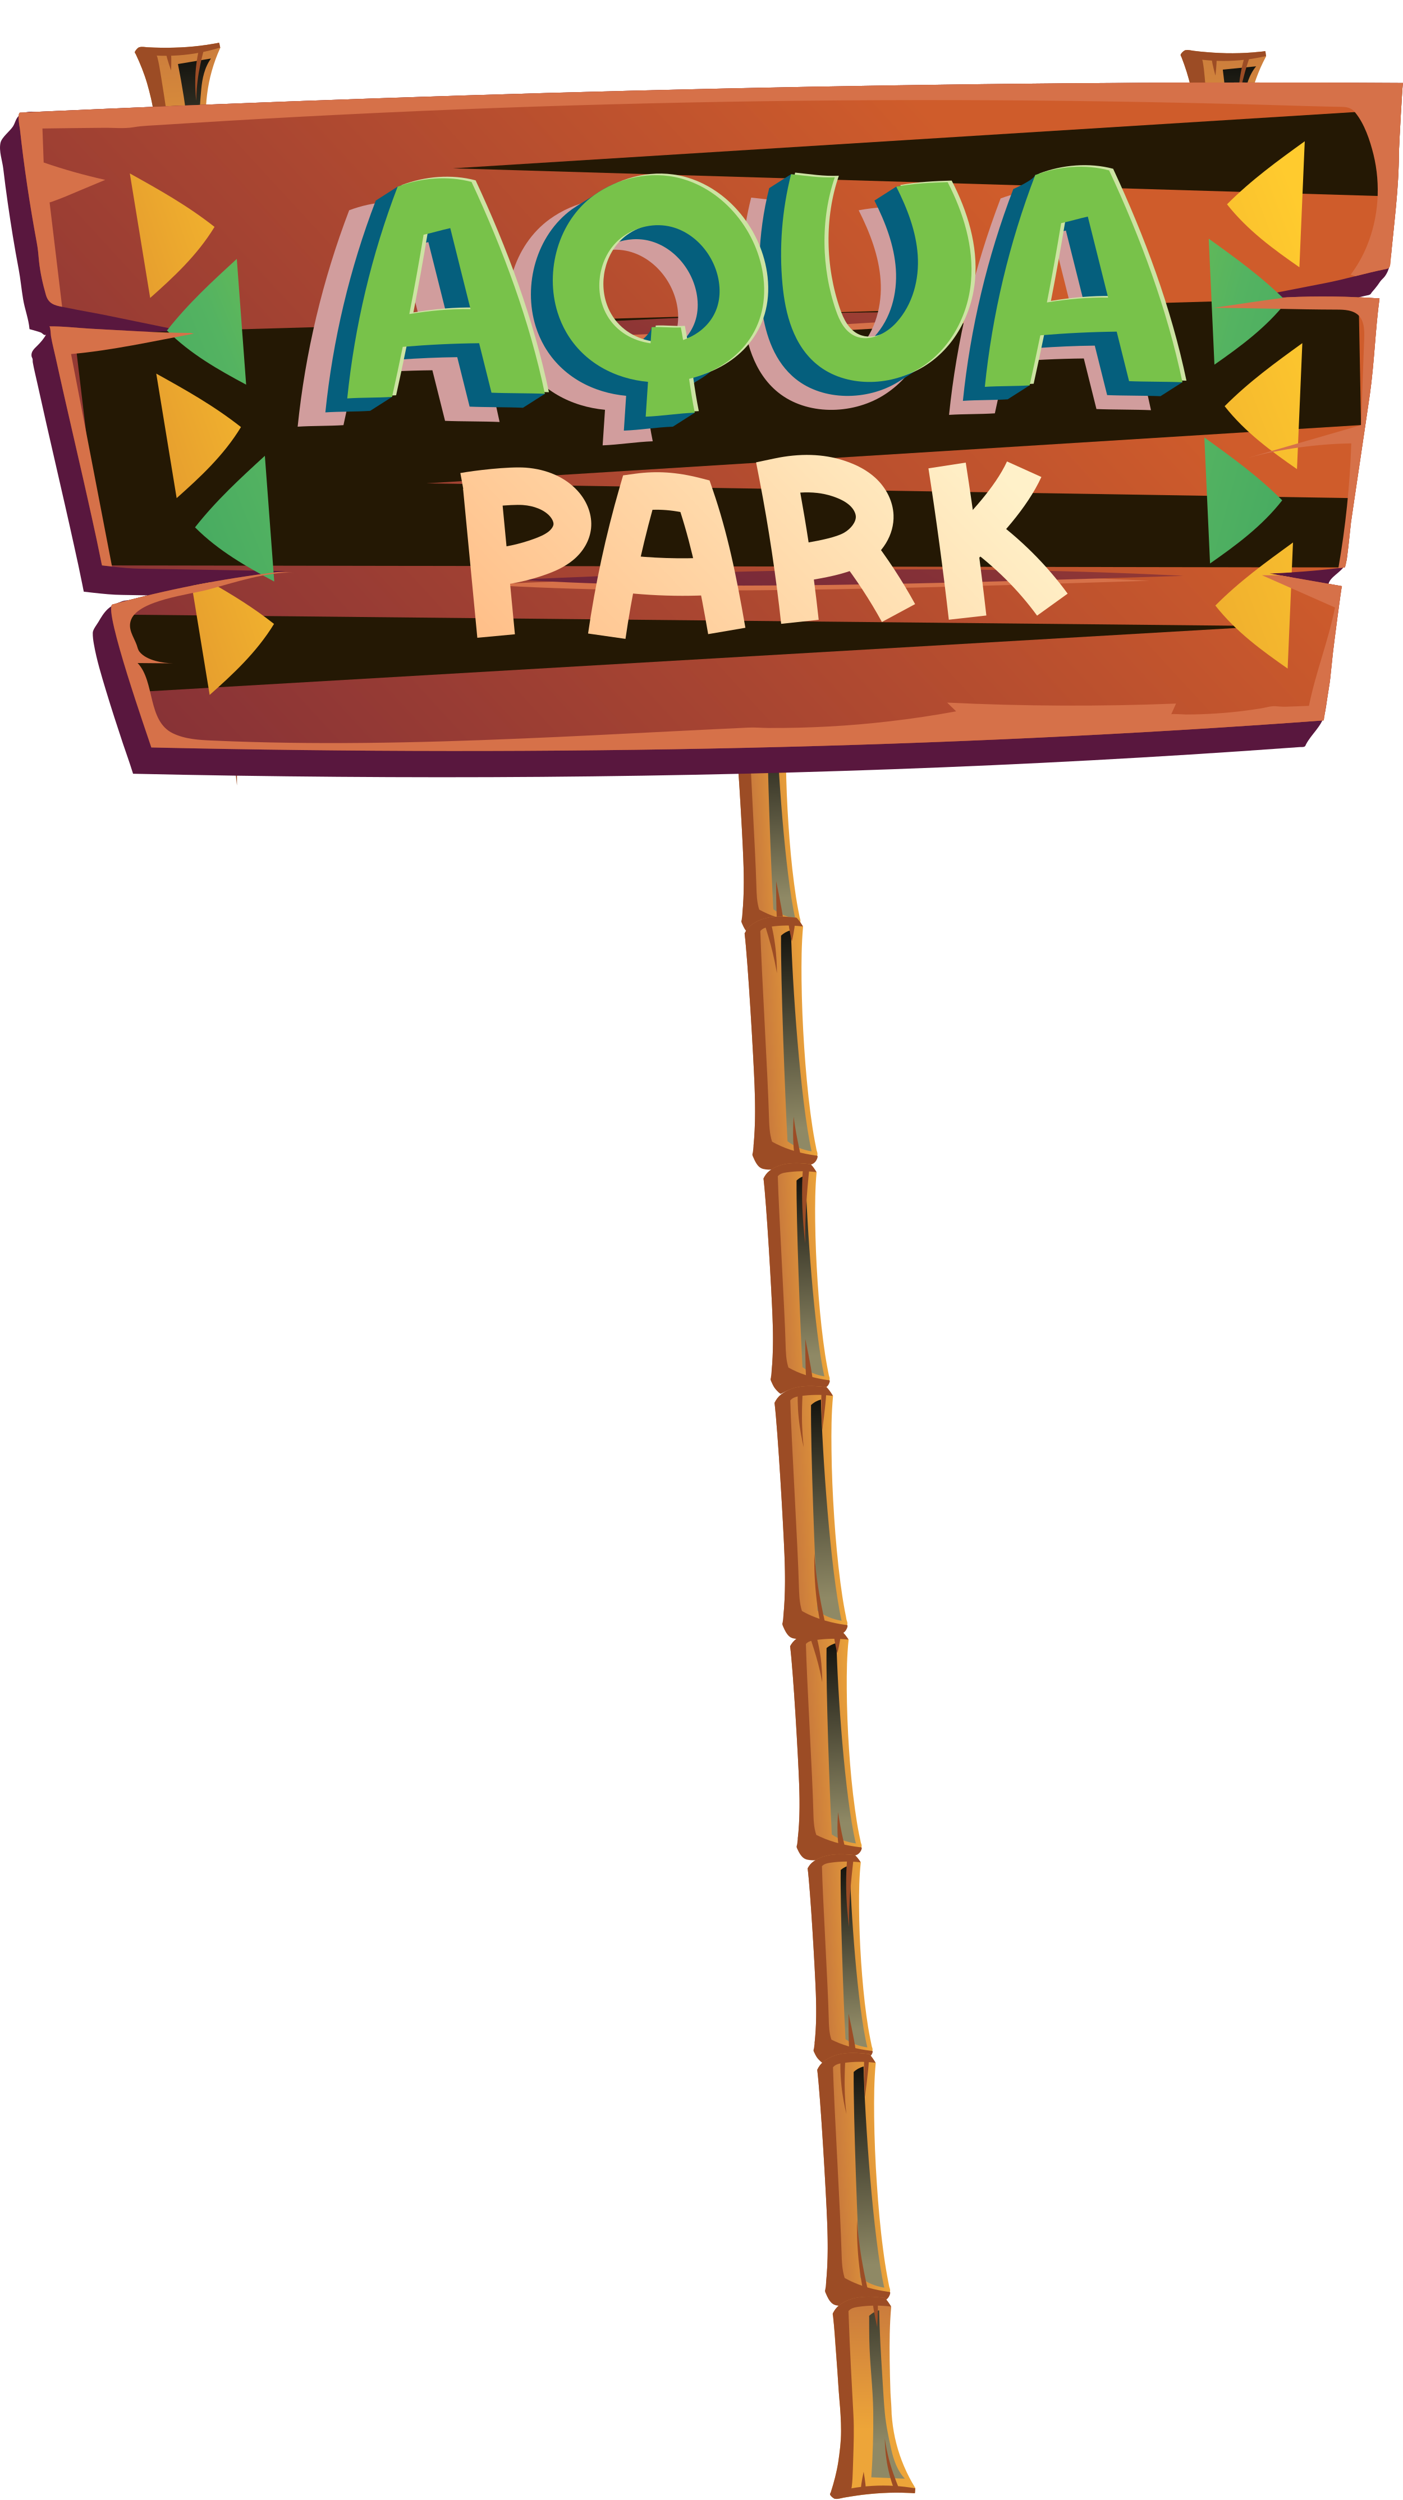 <svg width="32" height="57" viewBox="0 0 32 57" fill="none" xmlns="http://www.w3.org/2000/svg">
<path d="M3.835 5.445C3.76 5.399 3.712 5.348 3.663 5.274C3.653 5.262 3.662 5.217 3.661 5.201C3.659 5.099 3.655 4.997 3.65 4.895C3.635 4.67 3.625 4.444 3.614 4.219C3.604 4.028 3.592 3.838 3.58 3.649C3.573 3.537 3.567 3.426 3.563 3.315C3.553 3.072 3.539 2.83 3.508 2.591C3.477 2.354 3.42 2.128 3.354 1.898C3.288 1.673 3.201 1.456 3.101 1.244C3.1 1.242 3.091 1.228 3.085 1.215C3.08 1.205 3.076 1.195 3.076 1.192C3.079 1.162 3.126 1.111 3.15 1.092C3.16 1.084 3.171 1.079 3.184 1.075L3.185 1.075C3.24 1.059 3.316 1.076 3.37 1.078C3.468 1.083 3.567 1.087 3.667 1.088C3.766 1.09 3.867 1.09 3.966 1.086C4.065 1.084 4.164 1.079 4.265 1.072C4.461 1.058 4.661 1.034 4.855 1C4.902 0.993 4.95 0.984 4.997 0.974C5.007 0.996 5.014 1.057 5.023 1.084C5.023 1.087 5.024 1.09 5.025 1.091C5.022 1.095 5.019 1.101 5.017 1.106C4.868 1.437 4.768 1.789 4.724 2.149C4.701 2.327 4.692 2.509 4.696 2.69C4.698 2.78 4.704 2.871 4.714 2.961C4.726 3.08 4.728 3.2 4.738 3.319C4.761 3.563 4.785 3.808 4.814 4.052C4.861 4.457 4.916 4.864 5.005 5.261C5.004 5.264 5.002 5.268 5 5.273C4.967 5.342 4.929 5.426 4.879 5.482C4.528 5.567 4.15 5.632 3.835 5.445Z" fill="url(#paint0_linear_13345_314481)"/>
<path d="M3.835 5.445C3.76 5.399 3.712 5.348 3.663 5.274C3.662 5.25 3.662 5.226 3.661 5.201C3.656 4.922 3.639 4.641 3.623 4.362L3.614 4.218C3.604 4.028 3.592 3.838 3.58 3.649C3.573 3.537 3.567 3.426 3.563 3.315C3.553 3.072 3.539 2.83 3.508 2.591C3.477 2.354 3.42 2.128 3.355 1.898C3.288 1.673 3.201 1.456 3.101 1.244C3.099 1.241 3.075 1.199 3.076 1.192C3.079 1.162 3.126 1.111 3.15 1.092C3.16 1.084 3.171 1.079 3.184 1.075C3.182 1.108 3.182 1.143 3.187 1.177C3.287 1.185 3.386 1.197 3.483 1.214C3.508 1.218 3.533 1.222 3.551 1.238C3.574 1.255 3.583 1.285 3.591 1.313C3.621 1.427 3.64 1.542 3.659 1.658C3.673 1.748 3.688 1.838 3.702 1.927C3.755 2.259 3.809 2.585 3.835 2.92C3.892 3.675 3.945 4.43 4.015 5.183C4.019 5.217 4.022 5.25 4.025 5.284C4.083 5.343 4.173 5.352 4.255 5.352C4.501 5.357 4.749 5.329 4.989 5.268C4.992 5.269 4.995 5.272 5 5.273C4.967 5.342 4.929 5.426 4.879 5.482C4.528 5.567 4.15 5.632 3.835 5.445Z" fill="#9C4C25"/>
<path d="M4.48 5.119C4.554 5.173 4.631 5.201 4.72 5.216C4.719 5.21 4.719 5.204 4.718 5.198C4.668 4.713 4.633 4.225 4.602 3.738C4.584 3.453 4.561 3.168 4.552 2.883C4.542 2.599 4.564 2.32 4.59 2.038C4.612 1.79 4.666 1.537 4.812 1.334C4.796 1.337 4.78 1.339 4.764 1.342C4.528 1.381 4.294 1.421 4.059 1.46C4.156 1.95 4.234 2.443 4.292 2.939C4.357 3.491 4.352 4.049 4.416 4.602C4.434 4.762 4.453 4.922 4.475 5.082C4.475 5.088 4.475 5.116 4.48 5.119Z" fill="url(#paint1_linear_13345_314481)"/>
<path d="M3.085 1.215C3.08 1.205 3.076 1.195 3.076 1.192C3.079 1.162 3.126 1.111 3.15 1.092C3.16 1.084 3.171 1.079 3.184 1.075L3.185 1.075C3.24 1.059 3.316 1.076 3.37 1.078C3.468 1.083 3.567 1.087 3.667 1.088C3.766 1.09 3.867 1.09 3.966 1.086C4.065 1.084 4.164 1.079 4.265 1.072C4.461 1.058 4.661 1.034 4.855 1C4.902 0.993 4.95 0.984 4.997 0.974C5.007 0.996 5.014 1.057 5.023 1.084C4.399 1.278 3.729 1.323 3.085 1.215Z" fill="#9C4C25"/>
<path d="M4.639 1.175C4.6 1.326 4.534 1.603 4.506 1.848C4.476 2.093 4.476 2.302 4.476 2.302C4.476 2.302 4.449 2.095 4.453 1.845C4.453 1.595 4.494 1.305 4.535 1.149L4.639 1.175Z" fill="#9C4C25"/>
<path d="M3.9 1.227C3.915 1.33 3.902 1.608 3.902 1.608C3.902 1.608 3.808 1.346 3.793 1.243L3.9 1.227Z" fill="#9C4C25"/>
<path d="M4.6 5.363C4.592 5.22 4.627 4.84 4.627 4.84C4.627 4.84 4.701 5.214 4.708 5.358L4.6 5.363Z" fill="#9C4C25"/>
<path d="M5.278 10.293C5.278 10.303 5.277 10.313 5.274 10.323C5.27 10.345 5.261 10.365 5.25 10.383C5.224 10.423 5.186 10.453 5.147 10.478C5.127 10.491 5.098 10.512 5.073 10.507C5.062 10.505 5.054 10.501 5.044 10.5C5.028 10.5 5.013 10.499 4.997 10.499C4.935 10.498 4.873 10.498 4.81 10.499C4.685 10.501 4.56 10.507 4.435 10.513C4.399 10.514 4.363 10.516 4.327 10.518C4.309 10.519 4.291 10.52 4.273 10.52C4.268 10.521 4.222 10.525 4.221 10.523C4.168 10.376 4.087 10.243 3.977 10.137C3.97 10.13 3.962 10.124 3.953 10.118C3.993 9.706 3.99 9.288 3.974 8.872C3.952 8.293 3.838 6.301 3.769 5.726C3.804 5.653 3.842 5.602 3.904 5.553C4.168 5.348 4.514 5.364 4.842 5.4C4.892 5.445 4.937 5.516 4.974 5.575C4.976 5.578 4.978 5.582 4.98 5.585C4.946 5.953 4.944 6.325 4.948 6.696C4.953 7.161 4.973 7.626 5.003 8.091C5.034 8.546 5.074 9.001 5.133 9.453C5.158 9.644 5.187 9.834 5.222 10.023C5.23 10.065 5.238 10.106 5.247 10.147C5.253 10.179 5.257 10.216 5.269 10.246C5.275 10.261 5.278 10.277 5.278 10.293Z" fill="url(#paint2_linear_13345_314481)"/>
<path d="M3.999 10.468C3.981 10.437 3.966 10.403 3.952 10.369C3.944 10.351 3.933 10.331 3.93 10.31C3.928 10.296 3.933 10.284 3.936 10.27C3.945 10.228 3.947 10.184 3.951 10.142C3.957 10.084 3.962 10.026 3.966 9.968C3.975 9.846 3.98 9.725 3.983 9.603C3.988 9.36 3.983 9.116 3.974 8.872C3.952 8.293 3.838 6.301 3.769 5.726C3.804 5.653 3.842 5.602 3.904 5.553C4.168 5.348 4.514 5.364 4.842 5.4C4.892 5.445 4.937 5.516 4.974 5.575C4.97 5.577 4.968 5.579 4.964 5.581C4.742 5.553 4.515 5.556 4.293 5.588C4.22 5.598 4.14 5.616 4.095 5.676C4.117 6.495 4.25 8.692 4.272 9.51C4.277 9.688 4.283 9.868 4.336 10.036C4.337 10.038 4.351 10.044 4.351 10.045C4.359 10.049 4.366 10.053 4.374 10.057C4.389 10.065 4.404 10.073 4.42 10.081C4.453 10.098 4.486 10.114 4.52 10.129C4.585 10.157 4.651 10.183 4.718 10.205C4.853 10.25 4.991 10.283 5.131 10.307C5.164 10.312 5.198 10.318 5.232 10.323C5.244 10.324 5.265 10.322 5.275 10.331C5.283 10.337 5.281 10.348 5.279 10.357C5.275 10.382 5.265 10.406 5.252 10.427C5.237 10.451 5.219 10.471 5.197 10.487C5.157 10.515 5.096 10.534 5.048 10.518C5.032 10.512 5.019 10.502 5.002 10.499C4.973 10.494 4.941 10.496 4.912 10.496C4.822 10.496 4.733 10.499 4.643 10.507C4.57 10.513 4.496 10.523 4.423 10.534C4.329 10.549 4.252 10.592 4.167 10.635C4.146 10.646 4.055 10.546 4.041 10.528C4.025 10.509 4.012 10.489 3.999 10.468Z" fill="#9C4C25"/>
<path d="M4.523 5.772C4.515 6.719 4.606 9.082 4.657 10.028C4.806 10.14 4.975 10.209 5.156 10.237C4.924 9.199 4.753 6.722 4.728 5.657C4.649 5.682 4.584 5.715 4.523 5.772Z" fill="url(#paint3_linear_13345_314481)"/>
<path d="M4.894 10.416C4.827 10.157 4.752 9.679 4.738 9.264C4.718 8.85 4.746 8.503 4.746 8.503C4.746 8.503 4.754 8.851 4.809 9.258C4.86 9.666 4.968 10.128 5.034 10.381L4.894 10.416Z" fill="#9C4C25"/>
<path d="M4.838 5.528C4.824 5.763 4.715 6.377 4.715 6.377C4.715 6.377 4.681 5.755 4.695 5.519L4.838 5.528Z" fill="#9C4C25"/>
<path d="M4.356 5.525C4.363 5.632 4.309 5.917 4.309 5.917C4.309 5.917 4.22 5.641 4.213 5.534L4.356 5.525Z" fill="#9C4C25"/>
<path d="M5.681 15.871C5.681 15.882 5.68 15.893 5.678 15.904C5.673 15.927 5.663 15.95 5.651 15.97C5.623 16.014 5.581 16.046 5.538 16.074C5.516 16.089 5.483 16.111 5.455 16.106C5.444 16.104 5.435 16.099 5.424 16.099C5.407 16.098 5.39 16.098 5.373 16.098C5.304 16.096 5.235 16.096 5.167 16.098C5.029 16.1 4.891 16.106 4.754 16.113C4.714 16.114 4.674 16.116 4.635 16.118C4.615 16.119 4.595 16.12 4.575 16.121C4.57 16.121 4.519 16.126 4.518 16.123C4.46 15.962 4.37 15.816 4.249 15.699C4.241 15.691 4.232 15.684 4.223 15.678C4.267 15.224 4.264 14.763 4.246 14.306C4.222 13.668 4.096 11.475 4.02 10.842C4.059 10.761 4.1 10.705 4.169 10.651C4.459 10.425 4.841 10.443 5.201 10.482C5.256 10.531 5.306 10.61 5.347 10.675C5.35 10.679 5.351 10.682 5.354 10.685C5.316 11.091 5.314 11.502 5.318 11.909C5.324 12.422 5.345 12.934 5.379 13.445C5.413 13.947 5.457 14.448 5.523 14.946C5.55 15.156 5.581 15.365 5.62 15.573C5.629 15.619 5.638 15.665 5.647 15.71C5.655 15.745 5.659 15.785 5.672 15.819C5.679 15.835 5.682 15.853 5.681 15.871Z" fill="url(#paint4_linear_13345_314481)"/>
<path d="M4.274 16.063C4.254 16.029 4.237 15.992 4.221 15.955C4.212 15.934 4.2 15.912 4.197 15.89C4.195 15.874 4.201 15.86 4.204 15.845C4.214 15.799 4.216 15.75 4.221 15.704C4.227 15.64 4.232 15.576 4.237 15.512C4.247 15.379 4.253 15.245 4.256 15.111C4.262 14.843 4.256 14.574 4.246 14.306C4.222 13.668 4.096 11.475 4.02 10.842C4.059 10.761 4.1 10.705 4.169 10.651C4.459 10.425 4.841 10.443 5.201 10.482C5.256 10.531 5.306 10.61 5.347 10.675C5.343 10.677 5.34 10.679 5.337 10.682C5.091 10.651 4.842 10.654 4.597 10.689C4.516 10.7 4.429 10.72 4.379 10.786C4.403 11.689 4.55 14.107 4.574 15.008C4.58 15.204 4.586 15.402 4.645 15.588C4.645 15.589 4.661 15.597 4.661 15.597C4.669 15.602 4.678 15.606 4.686 15.611C4.703 15.62 4.72 15.629 4.736 15.637C4.773 15.655 4.81 15.673 4.847 15.689C4.919 15.721 4.991 15.749 5.065 15.774C5.214 15.823 5.366 15.859 5.52 15.886C5.557 15.892 5.594 15.898 5.631 15.903C5.644 15.905 5.667 15.903 5.679 15.912C5.687 15.919 5.685 15.931 5.683 15.941C5.678 15.968 5.667 15.995 5.653 16.018C5.637 16.044 5.617 16.067 5.593 16.084C5.556 16.11 5.521 16.112 5.481 16.124C5.445 16.135 5.413 16.159 5.376 16.17C5.3 16.194 5.219 16.198 5.14 16.202C4.989 16.209 4.837 16.216 4.686 16.223C4.625 16.226 4.564 16.229 4.504 16.222C4.424 16.212 4.372 16.192 4.32 16.129C4.302 16.108 4.287 16.086 4.274 16.063Z" fill="#9C4C25"/>
<path d="M4.85 10.893C4.842 11.936 4.941 14.537 4.998 15.579C5.162 15.702 5.348 15.778 5.547 15.809C5.291 14.666 5.103 11.938 5.076 10.766C4.989 10.793 4.917 10.829 4.85 10.893Z" fill="url(#paint5_linear_13345_314481)"/>
<path d="M5.17 15.988C5.145 15.856 5.126 15.613 5.126 15.403C5.125 15.194 5.139 15.02 5.139 15.02C5.139 15.02 5.161 15.194 5.198 15.397C5.233 15.601 5.287 15.833 5.311 15.962L5.17 15.988Z" fill="#9C4C25"/>
<path d="M5.166 10.596C5.167 10.713 5.098 11.022 5.098 11.022C5.098 11.022 5.023 10.715 5.022 10.597L5.166 10.596Z" fill="#9C4C25"/>
<path d="M4.611 10.577C4.658 10.734 4.712 11.027 4.734 11.281C4.758 11.536 4.756 11.749 4.756 11.749C4.756 11.749 4.722 11.538 4.663 11.293C4.606 11.047 4.518 10.77 4.473 10.616L4.611 10.577Z" fill="#9C4C25"/>
<path d="M18.257 20.995C18.257 21.005 18.256 21.015 18.254 21.025C18.25 21.046 18.241 21.066 18.229 21.085C18.204 21.125 18.166 21.154 18.127 21.179C18.107 21.192 18.077 21.213 18.052 21.208C18.042 21.206 18.034 21.202 18.023 21.202C18.008 21.201 17.992 21.201 17.977 21.201C17.914 21.2 17.852 21.2 17.79 21.201C17.665 21.203 17.54 21.208 17.415 21.214C17.379 21.216 17.343 21.218 17.307 21.219C17.289 21.22 17.271 21.221 17.253 21.222C17.248 21.222 17.202 21.227 17.201 21.224C17.148 21.078 17.067 20.945 16.957 20.838C16.949 20.831 16.941 20.825 16.933 20.819C16.973 20.407 16.97 19.989 16.953 19.574C16.932 18.995 16.817 17.003 16.748 16.428C16.784 16.355 16.822 16.303 16.884 16.254C17.147 16.049 17.494 16.066 17.821 16.101C17.871 16.146 17.916 16.217 17.954 16.276C17.956 16.28 17.957 16.283 17.959 16.286C17.925 16.654 17.923 17.027 17.927 17.397C17.932 17.862 17.952 18.328 17.983 18.792C18.013 19.247 18.053 19.702 18.113 20.155C18.138 20.345 18.166 20.536 18.202 20.724C18.209 20.766 18.218 20.807 18.226 20.849C18.233 20.881 18.237 20.917 18.249 20.947C18.255 20.963 18.257 20.979 18.257 20.995Z" fill="url(#paint6_linear_13345_314481)"/>
<path d="M16.979 21.169C16.961 21.138 16.945 21.105 16.931 21.071C16.923 21.052 16.912 21.032 16.909 21.012C16.907 20.997 16.913 20.985 16.916 20.971C16.924 20.93 16.926 20.885 16.931 20.843C16.936 20.785 16.941 20.727 16.946 20.669C16.954 20.548 16.96 20.426 16.962 20.305C16.968 20.061 16.963 19.817 16.953 19.574C16.932 18.995 16.817 17.003 16.748 16.428C16.784 16.355 16.822 16.303 16.884 16.254C17.147 16.049 17.494 16.066 17.821 16.101C17.871 16.146 17.916 16.217 17.954 16.276C17.95 16.278 17.947 16.28 17.944 16.282C17.721 16.255 17.495 16.257 17.273 16.289C17.199 16.3 17.12 16.317 17.074 16.378C17.096 17.197 17.23 19.393 17.252 20.212C17.257 20.389 17.262 20.569 17.316 20.738C17.316 20.739 17.331 20.746 17.331 20.746C17.338 20.75 17.346 20.754 17.354 20.759C17.369 20.767 17.384 20.775 17.399 20.782C17.432 20.799 17.466 20.815 17.5 20.83C17.564 20.859 17.631 20.884 17.698 20.906C17.833 20.951 17.971 20.984 18.11 21.008C18.144 21.014 18.178 21.019 18.211 21.024C18.224 21.026 18.244 21.023 18.255 21.032C18.262 21.038 18.261 21.049 18.259 21.058C18.254 21.083 18.244 21.107 18.231 21.129C18.217 21.152 18.198 21.172 18.177 21.188C18.137 21.217 18.076 21.236 18.028 21.219C18.012 21.214 17.998 21.203 17.981 21.2C17.952 21.195 17.921 21.198 17.891 21.198C17.802 21.197 17.712 21.201 17.623 21.208C17.55 21.214 17.476 21.224 17.403 21.235C17.308 21.25 17.231 21.293 17.146 21.336C17.125 21.347 17.035 21.247 17.021 21.23C17.005 21.21 16.991 21.19 16.979 21.169Z" fill="#9C4C25"/>
<path d="M17.503 16.474C17.496 17.421 17.586 19.784 17.638 20.73C17.786 20.842 17.956 20.91 18.137 20.939C17.904 19.901 17.733 17.424 17.709 16.359C17.63 16.383 17.564 16.416 17.503 16.474Z" fill="url(#paint7_linear_13345_314481)"/>
<path d="M17.725 21.011C17.699 20.757 17.702 20.085 17.702 20.085C17.702 20.085 17.842 20.743 17.868 20.996L17.725 21.011Z" fill="#9C4C25"/>
<path d="M5.498 16.201C5.475 16.435 5.432 16.86 5.417 17.229C5.4 17.598 5.405 17.909 5.405 17.909C5.405 17.909 5.364 17.6 5.346 17.229C5.324 16.858 5.332 16.425 5.355 16.188L5.498 16.201Z" fill="#9C4C25"/>
<path d="M18.645 26.311C18.645 26.322 18.644 26.333 18.642 26.344C18.637 26.368 18.627 26.39 18.615 26.41C18.587 26.454 18.545 26.487 18.502 26.515C18.48 26.529 18.447 26.552 18.419 26.547C18.408 26.544 18.399 26.54 18.388 26.54C18.371 26.539 18.354 26.539 18.336 26.538C18.268 26.537 18.199 26.537 18.131 26.538C17.993 26.541 17.855 26.547 17.718 26.553C17.678 26.555 17.638 26.557 17.599 26.559C17.579 26.56 17.559 26.561 17.539 26.561C17.534 26.562 17.483 26.567 17.482 26.564C17.424 26.403 17.334 26.256 17.213 26.14C17.205 26.131 17.196 26.125 17.187 26.118C17.231 25.664 17.227 25.204 17.21 24.747C17.186 24.109 17.059 21.915 16.983 21.282C17.023 21.202 17.064 21.145 17.133 21.091C17.423 20.865 17.805 20.883 18.165 20.922C18.22 20.972 18.27 21.051 18.311 21.116C18.314 21.119 18.315 21.123 18.317 21.126C18.28 21.532 18.278 21.942 18.282 22.35C18.288 22.862 18.309 23.375 18.343 23.886C18.377 24.387 18.421 24.888 18.486 25.386C18.514 25.596 18.545 25.806 18.584 26.014C18.593 26.06 18.602 26.105 18.611 26.151C18.619 26.186 18.623 26.226 18.636 26.259C18.642 26.276 18.645 26.294 18.645 26.311Z" fill="url(#paint8_linear_13345_314481)"/>
<path d="M17.238 26.504C17.217 26.469 17.201 26.433 17.185 26.395C17.176 26.375 17.164 26.352 17.161 26.331C17.159 26.314 17.165 26.301 17.168 26.285C17.178 26.24 17.18 26.191 17.184 26.145C17.191 26.081 17.196 26.017 17.201 25.953C17.211 25.819 17.216 25.685 17.22 25.552C17.226 25.283 17.22 25.015 17.21 24.747C17.186 24.109 17.059 21.915 16.983 21.282C17.023 21.202 17.064 21.145 17.133 21.091C17.423 20.865 17.805 20.883 18.165 20.922C18.22 20.972 18.27 21.051 18.311 21.116C18.307 21.117 18.304 21.12 18.3 21.122C18.055 21.092 17.806 21.094 17.561 21.13C17.48 21.141 17.393 21.161 17.342 21.227C17.367 22.129 17.514 24.548 17.538 25.449C17.544 25.644 17.55 25.843 17.609 26.028C17.609 26.03 17.625 26.038 17.625 26.038C17.633 26.042 17.642 26.047 17.65 26.051C17.667 26.06 17.683 26.069 17.7 26.078C17.737 26.096 17.774 26.114 17.811 26.13C17.882 26.162 17.955 26.19 18.029 26.214C18.178 26.264 18.33 26.3 18.484 26.326C18.521 26.333 18.558 26.338 18.595 26.344C18.608 26.346 18.631 26.343 18.642 26.353C18.651 26.36 18.649 26.372 18.647 26.381C18.642 26.409 18.631 26.436 18.617 26.459C18.601 26.485 18.58 26.507 18.556 26.524C18.52 26.55 18.485 26.552 18.445 26.565C18.409 26.576 18.377 26.6 18.34 26.611C18.264 26.634 18.183 26.639 18.104 26.642C17.953 26.65 17.801 26.657 17.65 26.664C17.589 26.667 17.528 26.67 17.468 26.662C17.388 26.653 17.336 26.633 17.283 26.57C17.266 26.549 17.251 26.527 17.238 26.504Z" fill="#9C4C25"/>
<path d="M17.814 21.333C17.806 22.376 17.905 24.978 17.962 26.02C18.125 26.143 18.312 26.218 18.511 26.25C18.255 25.107 18.067 22.379 18.04 21.206C17.953 21.233 17.881 21.27 17.814 21.333Z" fill="url(#paint9_linear_13345_314481)"/>
<path d="M18.133 26.428C18.108 26.296 18.089 26.053 18.089 25.844C18.088 25.635 18.102 25.46 18.102 25.46C18.102 25.46 18.124 25.634 18.16 25.838C18.196 26.041 18.25 26.274 18.274 26.402L18.133 26.428Z" fill="#9C4C25"/>
<path d="M18.13 21.037C18.131 21.154 18.062 21.463 18.062 21.463C18.062 21.463 17.987 21.155 17.986 21.038L18.13 21.037Z" fill="#9C4C25"/>
<path d="M17.575 21.018C17.622 21.175 17.676 21.468 17.698 21.722C17.722 21.976 17.72 22.19 17.72 22.19C17.72 22.19 17.686 21.979 17.627 21.734C17.57 21.488 17.482 21.21 17.436 21.057L17.575 21.018Z" fill="#9C4C25"/>
<path d="M18.923 31.435C18.923 31.445 18.922 31.455 18.92 31.465C18.916 31.487 18.907 31.507 18.895 31.525C18.87 31.565 18.832 31.595 18.793 31.62C18.773 31.633 18.743 31.654 18.718 31.649C18.708 31.647 18.7 31.643 18.689 31.642C18.674 31.642 18.658 31.642 18.643 31.641C18.58 31.64 18.518 31.64 18.456 31.641C18.331 31.643 18.206 31.649 18.081 31.655C18.045 31.657 18.009 31.658 17.973 31.66C17.955 31.661 17.937 31.662 17.919 31.662C17.914 31.663 17.868 31.667 17.867 31.665C17.814 31.518 17.733 31.385 17.623 31.279C17.615 31.272 17.607 31.266 17.599 31.26C17.639 30.848 17.636 30.43 17.619 30.014C17.598 29.435 17.483 27.443 17.414 26.869C17.45 26.796 17.488 26.744 17.55 26.695C17.813 26.49 18.16 26.506 18.487 26.542C18.537 26.587 18.582 26.658 18.62 26.717C18.622 26.721 18.623 26.724 18.625 26.727C18.591 27.095 18.589 27.468 18.593 27.838C18.598 28.303 18.618 28.768 18.649 29.233C18.679 29.688 18.72 30.143 18.779 30.595C18.804 30.786 18.832 30.976 18.868 31.165C18.876 31.207 18.884 31.248 18.892 31.289C18.899 31.322 18.903 31.358 18.915 31.388C18.921 31.403 18.923 31.419 18.923 31.435Z" fill="url(#paint10_linear_13345_314481)"/>
<path d="M17.645 31.61C17.627 31.578 17.611 31.545 17.597 31.512C17.589 31.493 17.578 31.473 17.575 31.453C17.573 31.438 17.579 31.426 17.582 31.412C17.59 31.37 17.592 31.326 17.597 31.284C17.602 31.226 17.607 31.168 17.612 31.11C17.62 30.988 17.626 30.867 17.628 30.745C17.634 30.502 17.629 30.258 17.619 30.014C17.598 29.435 17.483 27.443 17.414 26.869C17.45 26.796 17.488 26.744 17.55 26.695C17.813 26.49 18.16 26.506 18.487 26.542C18.537 26.587 18.582 26.658 18.62 26.717C18.616 26.719 18.613 26.721 18.61 26.723C18.387 26.695 18.161 26.698 17.939 26.73C17.865 26.74 17.786 26.758 17.74 26.818C17.762 27.638 17.896 29.834 17.918 30.652C17.923 30.83 17.928 31.01 17.982 31.178C17.982 31.18 17.997 31.187 17.997 31.187C18.004 31.191 18.012 31.195 18.02 31.199C18.035 31.207 18.05 31.215 18.065 31.223C18.098 31.24 18.132 31.256 18.166 31.271C18.23 31.299 18.297 31.325 18.364 31.347C18.499 31.392 18.637 31.425 18.776 31.449C18.81 31.455 18.844 31.46 18.878 31.465C18.89 31.466 18.91 31.464 18.921 31.473C18.928 31.479 18.927 31.49 18.925 31.499C18.92 31.524 18.91 31.548 18.897 31.57C18.883 31.593 18.864 31.613 18.843 31.629C18.803 31.657 18.742 31.676 18.694 31.66C18.678 31.654 18.664 31.644 18.647 31.641C18.618 31.636 18.587 31.638 18.557 31.638C18.468 31.638 18.378 31.641 18.289 31.649C18.216 31.655 18.142 31.665 18.069 31.676C17.974 31.691 17.897 31.734 17.812 31.777C17.791 31.788 17.701 31.688 17.687 31.67C17.671 31.651 17.657 31.631 17.645 31.61Z" fill="#9C4C25"/>
<path d="M18.168 26.915C18.161 27.862 18.251 30.224 18.303 31.17C18.451 31.282 18.621 31.351 18.802 31.38C18.569 30.341 18.398 27.864 18.374 26.799C18.295 26.824 18.229 26.857 18.168 26.915Z" fill="url(#paint11_linear_13345_314481)"/>
<path d="M18.39 31.451C18.364 31.198 18.367 30.526 18.367 30.526C18.367 30.526 18.507 31.183 18.533 31.437L18.39 31.451Z" fill="#9C4C25"/>
<path d="M18.459 26.641C18.436 26.875 18.393 27.3 18.378 27.669C18.361 28.038 18.366 28.35 18.366 28.35C18.366 28.35 18.325 28.041 18.307 27.67C18.285 27.299 18.293 26.866 18.316 26.628L18.459 26.641Z" fill="#9C4C25"/>
<path d="M19.653 42.084C19.653 42.094 19.651 42.104 19.649 42.114C19.644 42.136 19.634 42.156 19.622 42.174C19.593 42.214 19.551 42.244 19.508 42.27C19.486 42.283 19.453 42.304 19.425 42.299C19.415 42.297 19.406 42.293 19.394 42.293C19.377 42.292 19.36 42.292 19.343 42.292C19.274 42.291 19.205 42.291 19.137 42.293C18.999 42.296 18.862 42.302 18.724 42.309C18.684 42.311 18.645 42.313 18.605 42.315C18.585 42.316 18.566 42.317 18.546 42.318C18.54 42.318 18.489 42.322 18.488 42.32C18.431 42.174 18.342 42.042 18.222 41.937C18.214 41.929 18.205 41.924 18.196 41.918C18.243 41.506 18.242 41.088 18.227 40.674C18.207 40.096 18.094 38.107 18.021 37.533C18.061 37.46 18.103 37.409 18.172 37.359C18.463 37.153 18.845 37.167 19.205 37.2C19.26 37.245 19.309 37.316 19.35 37.374C19.352 37.378 19.354 37.381 19.356 37.384C19.316 37.752 19.311 38.124 19.313 38.494C19.316 38.959 19.334 39.423 19.365 39.887C19.395 40.341 19.437 40.795 19.5 41.246C19.526 41.437 19.556 41.626 19.593 41.815C19.602 41.856 19.61 41.898 19.62 41.939C19.627 41.971 19.631 42.007 19.644 42.037C19.65 42.052 19.653 42.068 19.653 42.084Z" fill="url(#paint12_linear_13345_314481)"/>
<path d="M18.244 42.267C18.224 42.236 18.208 42.203 18.192 42.169C18.184 42.151 18.172 42.13 18.169 42.11C18.167 42.096 18.173 42.083 18.176 42.069C18.186 42.028 18.189 41.984 18.193 41.941C18.2 41.883 18.206 41.825 18.211 41.767C18.221 41.646 18.228 41.525 18.232 41.404C18.24 41.16 18.236 40.917 18.227 40.674C18.207 40.096 18.094 38.107 18.021 37.533C18.061 37.46 18.103 37.409 18.172 37.359C18.463 37.153 18.845 37.167 19.205 37.2C19.26 37.245 19.309 37.316 19.35 37.374C19.345 37.376 19.343 37.378 19.339 37.381C19.094 37.354 18.845 37.358 18.6 37.392C18.519 37.403 18.432 37.421 18.381 37.481C18.4 38.299 18.532 40.491 18.551 41.309C18.556 41.486 18.56 41.666 18.618 41.834C18.619 41.835 18.634 41.842 18.634 41.842C18.643 41.846 18.651 41.85 18.66 41.854C18.676 41.862 18.693 41.87 18.71 41.878C18.746 41.894 18.783 41.91 18.82 41.925C18.891 41.953 18.964 41.978 19.038 42C19.186 42.044 19.338 42.076 19.491 42.099C19.528 42.104 19.565 42.109 19.602 42.114C19.616 42.115 19.638 42.113 19.65 42.122C19.658 42.128 19.656 42.139 19.654 42.148C19.649 42.173 19.638 42.197 19.623 42.218C19.607 42.242 19.587 42.262 19.563 42.278C19.526 42.302 19.491 42.304 19.451 42.315C19.415 42.325 19.383 42.347 19.346 42.358C19.27 42.38 19.189 42.384 19.11 42.388C18.958 42.395 18.807 42.402 18.655 42.41C18.595 42.413 18.534 42.416 18.474 42.409C18.394 42.401 18.342 42.383 18.29 42.327C18.273 42.308 18.258 42.288 18.244 42.267Z" fill="#9C4C25"/>
<path d="M18.852 37.575C18.838 38.521 18.922 40.879 18.972 41.824C19.135 41.935 19.321 42.002 19.52 42.029C19.271 40.994 19.099 38.522 19.079 37.458C18.992 37.483 18.92 37.517 18.852 37.575Z" fill="url(#paint13_linear_13345_314481)"/>
<path d="M19.141 42.193C19.117 42.074 19.099 41.853 19.101 41.664C19.101 41.474 19.116 41.316 19.116 41.316C19.116 41.316 19.137 41.473 19.172 41.657C19.206 41.842 19.259 42.052 19.283 42.169L19.141 42.193Z" fill="#9C4C25"/>
<path d="M19.169 37.304C19.169 37.41 19.098 37.691 19.098 37.691C19.098 37.691 19.026 37.412 19.025 37.306L19.169 37.304Z" fill="#9C4C25"/>
<path d="M18.614 37.29C18.66 37.432 18.712 37.698 18.733 37.928C18.756 38.158 18.753 38.352 18.753 38.352C18.753 38.352 18.72 38.161 18.662 37.939C18.606 37.716 18.52 37.465 18.476 37.326L18.614 37.29Z" fill="#9C4C25"/>
<path d="M19.902 46.729C19.902 46.738 19.901 46.747 19.899 46.756C19.894 46.776 19.886 46.794 19.874 46.811C19.848 46.847 19.81 46.874 19.771 46.897C19.751 46.909 19.721 46.928 19.696 46.924C19.686 46.922 19.678 46.919 19.667 46.918C19.652 46.918 19.636 46.918 19.621 46.917C19.558 46.917 19.496 46.917 19.434 46.919C19.309 46.921 19.184 46.927 19.059 46.933C19.023 46.935 18.987 46.937 18.951 46.938C18.933 46.939 18.915 46.94 18.897 46.941C18.892 46.941 18.846 46.945 18.845 46.943C18.793 46.811 18.712 46.691 18.603 46.595C18.596 46.589 18.588 46.583 18.579 46.578C18.622 46.204 18.621 45.825 18.608 45.448C18.589 44.923 18.486 43.117 18.421 42.597C18.457 42.53 18.495 42.483 18.558 42.438C18.822 42.251 19.168 42.264 19.495 42.294C19.546 42.334 19.59 42.399 19.627 42.452C19.629 42.455 19.631 42.458 19.633 42.461C19.596 42.795 19.592 43.133 19.594 43.468C19.596 43.891 19.613 44.312 19.641 44.733C19.669 45.146 19.706 45.558 19.763 45.968C19.787 46.141 19.814 46.313 19.849 46.484C19.856 46.522 19.864 46.559 19.872 46.597C19.879 46.626 19.882 46.659 19.894 46.686C19.9 46.7 19.902 46.714 19.902 46.729Z" fill="url(#paint14_linear_13345_314481)"/>
<path d="M18.623 46.895C18.605 46.867 18.59 46.837 18.576 46.806C18.568 46.789 18.558 46.771 18.555 46.753C18.553 46.739 18.558 46.728 18.561 46.715C18.57 46.678 18.573 46.638 18.577 46.599C18.583 46.547 18.589 46.494 18.593 46.441C18.602 46.331 18.609 46.221 18.612 46.111C18.619 45.89 18.616 45.669 18.608 45.448C18.589 44.923 18.486 43.117 18.421 42.597C18.457 42.53 18.495 42.483 18.558 42.438C18.822 42.251 19.168 42.264 19.495 42.294C19.546 42.334 19.59 42.399 19.627 42.452C19.623 42.454 19.62 42.456 19.617 42.458C19.395 42.434 19.168 42.437 18.946 42.468C18.873 42.478 18.793 42.494 18.747 42.549C18.764 43.292 18.885 45.283 18.902 46.025C18.906 46.186 18.91 46.349 18.963 46.502C18.963 46.503 18.977 46.509 18.978 46.509C18.985 46.513 18.993 46.517 19 46.52C19.015 46.528 19.03 46.535 19.046 46.542C19.079 46.557 19.112 46.571 19.146 46.584C19.211 46.61 19.277 46.632 19.344 46.652C19.478 46.692 19.616 46.721 19.755 46.742C19.789 46.747 19.823 46.752 19.856 46.756C19.868 46.757 19.889 46.755 19.899 46.763C19.907 46.769 19.905 46.779 19.904 46.787C19.899 46.809 19.889 46.831 19.875 46.851C19.861 46.872 19.842 46.891 19.82 46.905C19.78 46.931 19.719 46.949 19.672 46.934C19.656 46.929 19.642 46.92 19.625 46.917C19.596 46.913 19.564 46.915 19.535 46.915C19.446 46.916 19.356 46.919 19.267 46.926C19.194 46.932 19.12 46.941 19.047 46.952C18.952 46.966 18.875 47.006 18.79 47.045C18.768 47.055 18.679 46.965 18.665 46.949C18.649 46.932 18.635 46.914 18.623 46.895Z" fill="#9C4C25"/>
<path d="M19.175 42.634C19.162 43.493 19.238 45.635 19.284 46.492C19.432 46.593 19.601 46.654 19.782 46.679C19.555 45.739 19.4 43.494 19.381 42.528C19.302 42.551 19.237 42.581 19.175 42.634Z" fill="url(#paint15_linear_13345_314481)"/>
<path d="M19.371 46.747C19.346 46.517 19.354 45.908 19.354 45.908C19.354 45.908 19.489 46.503 19.514 46.733L19.371 46.747Z" fill="#9C4C25"/>
<path d="M19.467 42.384C19.443 42.597 19.398 42.983 19.381 43.317C19.361 43.652 19.364 43.934 19.364 43.934C19.364 43.934 19.325 43.654 19.309 43.318C19.29 42.982 19.3 42.589 19.324 42.373L19.467 42.384Z" fill="#9C4C25"/>
<path d="M19.328 37.013C19.328 37.024 19.327 37.035 19.324 37.046C19.319 37.07 19.31 37.092 19.297 37.112C19.269 37.156 19.227 37.189 19.184 37.217C19.162 37.231 19.13 37.254 19.102 37.248C19.091 37.246 19.082 37.242 19.07 37.241C19.053 37.24 19.036 37.24 19.019 37.24C18.95 37.239 18.882 37.239 18.813 37.24C18.675 37.242 18.538 37.248 18.4 37.255C18.361 37.257 18.321 37.259 18.281 37.261C18.261 37.261 18.242 37.262 18.222 37.263C18.216 37.263 18.166 37.268 18.165 37.266C18.106 37.105 18.017 36.958 17.896 36.841C17.888 36.833 17.879 36.827 17.87 36.82C17.913 36.366 17.91 35.906 17.892 35.448C17.868 34.811 17.742 32.617 17.666 31.984C17.706 31.904 17.747 31.847 17.816 31.793C18.105 31.567 18.487 31.585 18.848 31.624C18.903 31.674 18.952 31.752 18.994 31.817C18.996 31.821 18.998 31.825 19 31.828C18.962 32.234 18.96 32.644 18.965 33.051C18.97 33.564 18.992 34.076 19.026 34.588C19.059 35.089 19.104 35.59 19.169 36.088C19.197 36.298 19.228 36.508 19.267 36.716C19.275 36.761 19.284 36.807 19.294 36.852C19.301 36.888 19.305 36.928 19.318 36.961C19.325 36.978 19.328 36.995 19.328 37.013Z" fill="url(#paint16_linear_13345_314481)"/>
<path d="M17.92 37.205C17.9 37.171 17.883 37.134 17.867 37.097C17.859 37.077 17.847 37.054 17.844 37.032C17.841 37.016 17.848 37.002 17.851 36.987C17.86 36.941 17.862 36.893 17.867 36.846C17.873 36.782 17.879 36.718 17.884 36.654C17.893 36.521 17.899 36.387 17.902 36.253C17.908 35.985 17.903 35.717 17.892 35.448C17.868 34.811 17.742 32.617 17.666 31.984C17.706 31.904 17.747 31.847 17.816 31.793C18.105 31.567 18.487 31.585 18.848 31.624C18.903 31.674 18.952 31.752 18.994 31.817C18.989 31.819 18.986 31.822 18.983 31.824C18.738 31.793 18.488 31.796 18.244 31.831C18.163 31.843 18.076 31.862 18.025 31.929C18.049 32.831 18.197 35.249 18.221 36.151C18.227 36.346 18.232 36.544 18.291 36.73C18.292 36.732 18.308 36.739 18.308 36.739C18.316 36.744 18.324 36.749 18.333 36.753C18.349 36.762 18.366 36.771 18.383 36.779C18.419 36.798 18.456 36.815 18.494 36.832C18.565 36.863 18.638 36.891 18.712 36.916C18.86 36.965 19.013 37.002 19.166 37.028C19.203 37.034 19.24 37.04 19.277 37.045C19.291 37.047 19.314 37.045 19.325 37.054C19.334 37.061 19.331 37.073 19.33 37.083C19.325 37.111 19.314 37.137 19.299 37.161C19.284 37.187 19.263 37.209 19.239 37.226C19.203 37.252 19.168 37.254 19.127 37.267C19.092 37.278 19.059 37.301 19.023 37.313C18.947 37.336 18.866 37.34 18.787 37.344C18.635 37.351 18.484 37.358 18.332 37.366C18.272 37.368 18.211 37.371 18.151 37.364C18.07 37.355 18.018 37.335 17.966 37.272C17.949 37.251 17.934 37.228 17.92 37.205Z" fill="#9C4C25"/>
<path d="M18.498 32.035C18.489 33.078 18.588 35.679 18.645 36.721C18.809 36.845 18.995 36.92 19.195 36.952C18.939 35.809 18.751 33.081 18.724 31.908C18.637 31.935 18.565 31.971 18.498 32.035Z" fill="url(#paint17_linear_13345_314481)"/>
<path d="M18.718 37.04C18.668 36.819 18.608 36.413 18.588 36.06C18.564 35.708 18.573 35.413 18.573 35.413C18.573 35.413 18.591 35.708 18.642 36.055C18.689 36.403 18.774 36.8 18.823 37.018L18.718 37.04Z" fill="#9C4C25"/>
<path d="M18.844 31.779C18.834 32.008 18.754 32.605 18.754 32.605C18.754 32.605 18.726 32.003 18.735 31.774L18.844 31.779Z" fill="#9C4C25"/>
<path d="M18.303 31.812C18.296 31.975 18.284 32.27 18.296 32.526C18.305 32.781 18.331 32.996 18.331 32.996C18.331 32.996 18.278 32.786 18.242 32.531C18.203 32.275 18.188 31.974 18.195 31.808L18.303 31.812Z" fill="#9C4C25"/>
<path d="M20.302 52.218C20.302 52.229 20.3 52.24 20.298 52.251C20.293 52.275 20.284 52.297 20.271 52.317C20.243 52.361 20.201 52.394 20.158 52.422C20.136 52.436 20.103 52.459 20.076 52.453C20.064 52.451 20.056 52.447 20.044 52.447C20.027 52.446 20.01 52.446 19.993 52.445C19.924 52.444 19.855 52.444 19.787 52.445C19.649 52.447 19.512 52.454 19.374 52.46C19.334 52.462 19.295 52.464 19.255 52.466C19.235 52.467 19.215 52.468 19.195 52.468C19.19 52.469 19.139 52.474 19.138 52.471C19.08 52.31 18.99 52.163 18.87 52.046C18.861 52.038 18.852 52.032 18.843 52.026C18.887 51.571 18.884 51.111 18.866 50.654C18.842 50.016 18.716 47.822 18.64 47.19C18.679 47.109 18.721 47.053 18.789 46.998C19.079 46.772 19.461 46.79 19.821 46.83C19.877 46.879 19.926 46.958 19.967 47.023C19.97 47.026 19.971 47.03 19.974 47.033C19.936 47.439 19.934 47.849 19.938 48.257C19.944 48.769 19.965 49.282 20 49.793C20.033 50.294 20.077 50.795 20.143 51.293C20.17 51.503 20.202 51.713 20.241 51.921C20.249 51.967 20.258 52.012 20.267 52.058C20.275 52.093 20.279 52.133 20.292 52.166C20.299 52.183 20.302 52.201 20.302 52.218Z" fill="url(#paint18_linear_13345_314481)"/>
<path d="M18.894 52.411C18.874 52.376 18.857 52.34 18.841 52.302C18.832 52.282 18.821 52.26 18.817 52.237C18.815 52.221 18.821 52.208 18.824 52.192C18.834 52.147 18.836 52.098 18.841 52.051C18.847 51.988 18.852 51.924 18.857 51.86C18.867 51.726 18.873 51.592 18.876 51.459C18.882 51.19 18.876 50.922 18.866 50.654C18.842 50.016 18.716 47.822 18.64 47.19C18.679 47.109 18.721 47.053 18.789 46.998C19.079 46.772 19.461 46.79 19.821 46.83C19.877 46.879 19.926 46.958 19.967 47.023C19.963 47.024 19.96 47.027 19.957 47.029C19.711 46.999 19.462 47.001 19.217 47.037C19.136 47.048 19.049 47.068 18.999 47.134C19.023 48.036 19.17 50.455 19.194 51.356C19.2 51.551 19.206 51.75 19.265 51.935C19.265 51.937 19.281 51.944 19.281 51.945C19.29 51.949 19.298 51.954 19.306 51.958C19.323 51.967 19.34 51.976 19.357 51.985C19.393 52.003 19.43 52.021 19.467 52.037C19.539 52.069 19.612 52.097 19.686 52.121C19.834 52.171 19.986 52.207 20.14 52.233C20.177 52.24 20.214 52.245 20.251 52.251C20.265 52.253 20.287 52.25 20.299 52.26C20.307 52.267 20.305 52.279 20.303 52.288C20.298 52.316 20.287 52.343 20.273 52.366C20.257 52.392 20.237 52.414 20.213 52.431C20.177 52.457 20.141 52.459 20.101 52.472C20.066 52.483 20.033 52.507 19.996 52.518C19.92 52.541 19.84 52.546 19.76 52.55C19.609 52.557 19.457 52.564 19.306 52.571C19.245 52.574 19.184 52.577 19.124 52.569C19.044 52.56 18.992 52.54 18.94 52.477C18.922 52.456 18.907 52.434 18.894 52.411Z" fill="#9C4C25"/>
<path d="M19.471 47.24C19.463 48.283 19.562 50.885 19.619 51.926C19.783 52.05 19.969 52.126 20.168 52.157C19.912 51.014 19.724 48.286 19.697 47.113C19.611 47.14 19.538 47.177 19.471 47.24Z" fill="url(#paint19_linear_13345_314481)"/>
<path d="M19.692 52.246C19.642 52.025 19.582 51.618 19.562 51.266C19.538 50.914 19.546 50.618 19.546 50.618C19.546 50.618 19.565 50.913 19.615 51.26C19.662 51.608 19.747 52.005 19.797 52.223L19.692 52.246Z" fill="#9C4C25"/>
<path d="M19.817 46.984C19.808 47.213 19.727 47.811 19.727 47.811C19.727 47.811 19.699 47.209 19.709 46.98L19.817 46.984Z" fill="#9C4C25"/>
<path d="M19.276 47.017C19.269 47.18 19.258 47.475 19.269 47.731C19.278 47.986 19.305 48.201 19.305 48.201C19.305 48.201 19.252 47.991 19.215 47.736C19.177 47.48 19.161 47.179 19.169 47.013L19.276 47.017Z" fill="#9C4C25"/>
<path d="M19.143 52.556C19.075 52.611 19.034 52.667 18.994 52.747C18.986 52.761 19.001 52.804 19.002 52.819C19.013 52.922 19.022 53.023 19.03 53.125C19.044 53.35 19.063 53.576 19.08 53.8C19.095 53.991 19.108 54.18 19.12 54.369C19.127 54.482 19.135 54.593 19.145 54.703C19.166 54.945 19.183 55.187 19.183 55.428C19.182 55.667 19.154 55.899 19.119 56.135C19.082 56.366 19.023 56.593 18.951 56.816C18.949 56.817 18.943 56.832 18.938 56.847C18.935 56.857 18.932 56.867 18.933 56.87C18.939 56.899 18.992 56.945 19.019 56.96C19.029 56.967 19.041 56.97 19.054 56.972L19.056 56.972C19.113 56.981 19.186 56.955 19.238 56.946C19.335 56.929 19.433 56.913 19.532 56.899C19.63 56.884 19.73 56.872 19.829 56.863C19.928 56.853 20.026 56.845 20.127 56.84C20.323 56.829 20.525 56.828 20.721 56.837C20.769 56.838 20.818 56.841 20.866 56.845C20.873 56.822 20.872 56.761 20.877 56.733C20.877 56.73 20.878 56.727 20.878 56.726C20.875 56.722 20.872 56.716 20.869 56.712C20.679 56.403 20.535 56.066 20.445 55.715C20.399 55.54 20.368 55.361 20.349 55.181C20.339 55.091 20.333 55 20.332 54.91C20.328 54.79 20.315 54.671 20.31 54.551C20.302 54.306 20.295 54.061 20.292 53.815C20.287 53.407 20.29 52.997 20.327 52.592C20.326 52.589 20.324 52.585 20.321 52.581C20.279 52.516 20.231 52.438 20.175 52.389C19.815 52.348 19.433 52.331 19.143 52.556Z" fill="url(#paint20_linear_13345_314481)"/>
<path d="M19.143 52.556C19.075 52.611 19.034 52.667 18.994 52.747C18.997 52.771 19 52.795 19.002 52.819C19.033 53.098 19.052 53.378 19.071 53.657L19.081 53.8C19.096 53.991 19.108 54.18 19.12 54.369C19.127 54.482 19.136 54.593 19.145 54.703C19.167 54.945 19.183 55.187 19.183 55.428C19.183 55.667 19.154 55.899 19.119 56.135C19.082 56.366 19.023 56.593 18.951 56.816C18.95 56.819 18.931 56.863 18.933 56.87C18.939 56.899 18.992 56.945 19.019 56.96C19.03 56.967 19.041 56.97 19.055 56.972C19.048 56.94 19.044 56.906 19.045 56.871C19.143 56.851 19.239 56.826 19.334 56.797C19.358 56.79 19.382 56.783 19.398 56.765C19.419 56.745 19.424 56.715 19.428 56.686C19.443 56.569 19.447 56.452 19.451 56.334C19.454 56.244 19.457 56.153 19.46 56.062C19.47 55.727 19.483 55.396 19.465 55.06C19.425 54.305 19.382 53.549 19.356 52.793C19.355 52.759 19.354 52.726 19.352 52.692C19.403 52.626 19.491 52.606 19.572 52.595C19.816 52.56 20.065 52.557 20.311 52.587C20.314 52.585 20.317 52.582 20.321 52.581C20.279 52.516 20.231 52.438 20.175 52.389C19.815 52.348 19.433 52.331 19.143 52.556Z" fill="#9C4C25"/>
<path d="M19.825 52.799C19.892 52.735 19.964 52.699 20.051 52.672C20.051 52.678 20.051 52.684 20.052 52.69C20.063 53.178 20.091 53.666 20.122 54.153C20.141 54.438 20.154 54.723 20.181 55.008C20.208 55.29 20.265 55.564 20.327 55.841C20.381 56.084 20.466 56.329 20.637 56.511C20.62 56.511 20.604 56.51 20.588 56.51C20.35 56.501 20.112 56.491 19.873 56.481C19.908 55.983 19.922 55.484 19.917 54.985C19.91 54.428 19.835 53.876 19.827 53.32C19.825 53.158 19.824 52.997 19.825 52.836C19.825 52.83 19.821 52.802 19.825 52.799Z" fill="url(#paint21_linear_13345_314481)"/>
<path d="M18.938 56.846C18.935 56.857 18.932 56.867 18.933 56.87C18.939 56.899 18.992 56.945 19.019 56.96C19.029 56.967 19.041 56.97 19.054 56.972L19.056 56.972C19.113 56.981 19.186 56.955 19.238 56.946C19.335 56.929 19.433 56.913 19.532 56.899C19.63 56.884 19.73 56.872 19.829 56.863C19.928 56.853 20.026 56.845 20.127 56.84C20.323 56.829 20.525 56.828 20.721 56.837C20.769 56.838 20.818 56.841 20.866 56.845C20.873 56.822 20.872 56.76 20.877 56.733C20.234 56.619 19.564 56.658 18.938 56.846Z" fill="#9C4C25"/>
<path d="M20.386 56.729C20.325 56.58 20.247 56.297 20.215 56.05C20.179 55.802 20.181 55.593 20.181 55.593C20.181 55.593 20.206 55.801 20.268 56.04C20.326 56.279 20.427 56.545 20.486 56.69L20.386 56.729Z" fill="#9C4C25"/>
<path d="M19.637 56.73C19.639 56.626 19.698 56.354 19.698 56.354C19.698 56.354 19.747 56.628 19.745 56.732L19.637 56.73Z" fill="#9C4C25"/>
<path d="M20.02 52.533C20.031 52.677 20.007 53.058 20.007 53.058C20.007 53.058 19.923 52.685 19.912 52.541L20.02 52.533Z" fill="#9C4C25"/>
<path d="M27.391 5.547C27.32 5.497 27.275 5.442 27.231 5.365C27.223 5.352 27.234 5.308 27.234 5.293C27.239 5.19 27.243 5.089 27.244 4.986C27.246 4.761 27.251 4.534 27.255 4.309C27.259 4.118 27.26 3.928 27.261 3.739C27.262 3.626 27.264 3.515 27.267 3.404C27.274 3.161 27.277 2.919 27.262 2.678C27.248 2.44 27.206 2.21 27.157 1.976C27.106 1.747 27.034 1.525 26.949 1.306C26.948 1.305 26.941 1.29 26.935 1.276C26.93 1.266 26.928 1.256 26.928 1.253C26.932 1.223 26.983 1.175 27.009 1.158C27.019 1.151 27.03 1.147 27.043 1.144L27.045 1.144C27.101 1.131 27.175 1.153 27.229 1.159C27.326 1.171 27.425 1.182 27.524 1.189C27.623 1.198 27.724 1.204 27.823 1.208C27.922 1.213 28.021 1.215 28.122 1.214C28.319 1.213 28.52 1.203 28.715 1.182C28.763 1.178 28.811 1.173 28.859 1.166C28.867 1.189 28.87 1.25 28.877 1.277C28.877 1.28 28.878 1.283 28.878 1.285C28.876 1.289 28.873 1.294 28.87 1.299C28.699 1.619 28.575 1.963 28.505 2.319C28.47 2.496 28.449 2.677 28.441 2.858C28.436 2.948 28.436 3.039 28.439 3.129C28.443 3.248 28.437 3.368 28.439 3.488C28.445 3.733 28.452 3.979 28.464 4.224C28.483 4.632 28.51 5.041 28.571 5.443C28.57 5.446 28.568 5.451 28.565 5.455C28.527 5.522 28.484 5.603 28.431 5.655C28.074 5.716 27.693 5.755 27.391 5.547Z" fill="url(#paint22_linear_13345_314481)"/>
<path d="M27.391 5.547C27.32 5.497 27.275 5.443 27.231 5.365C27.233 5.341 27.234 5.317 27.234 5.293C27.249 5.013 27.252 4.732 27.255 4.453L27.255 4.309C27.259 4.118 27.26 3.928 27.261 3.739C27.262 3.626 27.264 3.515 27.267 3.404C27.274 3.161 27.277 2.919 27.262 2.678C27.248 2.44 27.206 2.21 27.157 1.976C27.106 1.747 27.034 1.525 26.949 1.306C26.948 1.303 26.926 1.26 26.928 1.253C26.932 1.223 26.983 1.175 27.009 1.158C27.019 1.151 27.03 1.147 27.043 1.144C27.039 1.177 27.037 1.211 27.04 1.245C27.139 1.26 27.236 1.279 27.333 1.302C27.357 1.308 27.381 1.314 27.399 1.331C27.42 1.35 27.427 1.38 27.433 1.408C27.455 1.524 27.466 1.641 27.477 1.758C27.485 1.848 27.493 1.939 27.501 2.029C27.532 2.363 27.563 2.692 27.565 3.029C27.57 3.785 27.571 4.542 27.589 5.299C27.59 5.333 27.592 5.366 27.592 5.4C27.646 5.463 27.735 5.478 27.817 5.484C28.062 5.505 28.311 5.494 28.555 5.449C28.558 5.451 28.561 5.453 28.565 5.455C28.528 5.522 28.484 5.603 28.431 5.655C28.074 5.716 27.693 5.756 27.391 5.547Z" fill="#9C4C25"/>
<path d="M28.057 5.266C28.128 5.325 28.202 5.358 28.29 5.38C28.29 5.373 28.29 5.367 28.29 5.361C28.273 4.874 28.272 4.385 28.275 3.897C28.276 3.611 28.273 3.325 28.283 3.04C28.294 2.756 28.335 2.479 28.38 2.2C28.419 1.954 28.49 1.705 28.65 1.512C28.634 1.514 28.617 1.516 28.601 1.517C28.364 1.54 28.127 1.564 27.89 1.587C27.953 2.082 27.997 2.58 28.02 3.078C28.047 3.634 28.004 4.19 28.029 4.745C28.036 4.907 28.044 5.068 28.055 5.229C28.055 5.235 28.053 5.263 28.057 5.266Z" fill="url(#paint23_linear_13345_314481)"/>
<path d="M26.935 1.276C26.93 1.266 26.928 1.256 26.928 1.253C26.932 1.223 26.983 1.175 27.009 1.158C27.019 1.151 27.03 1.147 27.043 1.144L27.045 1.144C27.101 1.131 27.175 1.153 27.229 1.159C27.326 1.171 27.425 1.182 27.524 1.189C27.623 1.198 27.724 1.204 27.823 1.208C27.922 1.213 28.021 1.215 28.122 1.214C28.319 1.213 28.52 1.203 28.715 1.182C28.763 1.178 28.811 1.173 28.859 1.166C28.867 1.189 28.87 1.25 28.877 1.277C28.241 1.428 27.57 1.428 26.935 1.276Z" fill="#9C4C25"/>
<path d="M28.489 1.342C28.439 1.49 28.354 1.762 28.309 2.005C28.262 2.247 28.248 2.455 28.248 2.455C28.248 2.455 28.235 2.247 28.256 1.998C28.274 1.748 28.334 1.462 28.386 1.309L28.489 1.342Z" fill="#9C4C25"/>
<path d="M27.747 1.344C27.755 1.448 27.722 1.724 27.722 1.724C27.722 1.724 27.647 1.456 27.639 1.352L27.747 1.344Z" fill="#9C4C25"/>
<path d="M28.159 5.518C28.162 5.374 28.223 4.997 28.223 4.997C28.223 4.997 28.27 5.376 28.267 5.52L28.159 5.518Z" fill="#9C4C25"/>
<path d="M28.495 10.482C28.494 10.492 28.492 10.502 28.489 10.512C28.483 10.533 28.473 10.553 28.461 10.57C28.432 10.608 28.392 10.635 28.352 10.658C28.331 10.669 28.3 10.688 28.275 10.681C28.265 10.679 28.258 10.674 28.247 10.673C28.232 10.671 28.216 10.67 28.201 10.669C28.139 10.663 28.076 10.659 28.014 10.656C27.889 10.649 27.764 10.647 27.639 10.644C27.603 10.643 27.567 10.643 27.531 10.642C27.513 10.641 27.495 10.641 27.477 10.641C27.472 10.64 27.426 10.642 27.425 10.639C27.382 10.49 27.31 10.351 27.208 10.238C27.201 10.23 27.193 10.224 27.186 10.217C27.254 9.809 27.28 9.391 27.292 8.976C27.31 8.397 27.333 6.402 27.304 5.824C27.345 5.753 27.386 5.705 27.452 5.66C27.728 5.473 28.073 5.513 28.397 5.571C28.444 5.619 28.484 5.693 28.517 5.755C28.519 5.758 28.521 5.762 28.523 5.764C28.463 6.13 28.435 6.501 28.414 6.871C28.387 7.335 28.374 7.801 28.373 8.266C28.372 8.723 28.381 9.179 28.409 9.634C28.421 9.826 28.436 10.018 28.458 10.209C28.463 10.251 28.468 10.293 28.474 10.335C28.478 10.367 28.48 10.403 28.489 10.434C28.494 10.45 28.496 10.466 28.495 10.482Z" fill="url(#paint24_linear_13345_314481)"/>
<path d="M27.207 10.569C27.191 10.537 27.178 10.503 27.166 10.468C27.16 10.449 27.15 10.428 27.149 10.408C27.147 10.393 27.154 10.381 27.158 10.368C27.169 10.327 27.174 10.283 27.181 10.241C27.191 10.184 27.2 10.126 27.208 10.068C27.226 9.948 27.239 9.827 27.25 9.706C27.273 9.463 27.285 9.22 27.292 8.976C27.31 8.397 27.333 6.402 27.304 5.824C27.345 5.753 27.386 5.705 27.451 5.66C27.728 5.473 28.073 5.513 28.397 5.57C28.444 5.619 28.484 5.693 28.517 5.755C28.513 5.756 28.511 5.758 28.507 5.76C28.287 5.717 28.061 5.704 27.837 5.721C27.763 5.726 27.683 5.739 27.633 5.796C27.598 6.615 27.58 8.815 27.546 9.633C27.538 9.81 27.531 9.99 27.573 10.162C27.573 10.163 27.587 10.171 27.587 10.171C27.595 10.176 27.602 10.181 27.609 10.185C27.624 10.194 27.638 10.204 27.653 10.212C27.685 10.231 27.717 10.249 27.75 10.267C27.813 10.3 27.877 10.329 27.942 10.356C28.074 10.41 28.21 10.452 28.347 10.486C28.38 10.494 28.413 10.501 28.447 10.508C28.459 10.511 28.479 10.51 28.489 10.52C28.497 10.526 28.494 10.537 28.492 10.546C28.485 10.57 28.474 10.594 28.459 10.614C28.443 10.637 28.424 10.656 28.401 10.67C28.359 10.696 28.297 10.71 28.25 10.691C28.235 10.684 28.222 10.673 28.205 10.669C28.176 10.662 28.145 10.662 28.115 10.66C28.026 10.654 27.936 10.651 27.847 10.652C27.773 10.653 27.699 10.658 27.626 10.664C27.53 10.673 27.45 10.71 27.363 10.748C27.341 10.757 27.258 10.651 27.244 10.633C27.23 10.613 27.218 10.591 27.207 10.569Z" fill="#9C4C25"/>
<path d="M28.054 5.921C27.982 6.865 27.908 9.228 27.895 10.176C28.035 10.298 28.199 10.377 28.378 10.418C28.218 9.367 28.218 6.884 28.267 5.82C28.187 5.839 28.119 5.868 28.054 5.921Z" fill="url(#paint25_linear_13345_314481)"/>
<path d="M28.104 10.579C28.055 10.316 28.013 9.833 28.027 9.419C28.036 9.004 28.088 8.661 28.088 8.661C28.088 8.661 28.072 9.008 28.099 9.418C28.121 9.828 28.198 10.297 28.245 10.554L28.104 10.579Z" fill="#9C4C25"/>
<path d="M28.385 5.698C28.354 5.932 28.203 6.537 28.203 6.537C28.203 6.537 28.212 5.914 28.242 5.68L28.385 5.698Z" fill="#9C4C25"/>
<path d="M27.904 5.662C27.904 5.77 27.83 6.05 27.83 6.05C27.83 6.05 27.76 5.769 27.761 5.662L27.904 5.662Z" fill="#9C4C25"/>
<path d="M28.512 16.074C28.511 16.085 28.509 16.096 28.506 16.107C28.5 16.13 28.489 16.152 28.474 16.171C28.443 16.213 28.399 16.242 28.355 16.267C28.331 16.28 28.297 16.301 28.27 16.293C28.259 16.29 28.251 16.286 28.239 16.284C28.222 16.282 28.205 16.281 28.188 16.279C28.12 16.274 28.051 16.269 27.983 16.265C27.845 16.258 27.707 16.255 27.57 16.252C27.53 16.252 27.49 16.251 27.451 16.25C27.431 16.25 27.411 16.249 27.391 16.249C27.386 16.248 27.335 16.25 27.334 16.247C27.287 16.082 27.208 15.93 27.095 15.805C27.087 15.797 27.079 15.79 27.07 15.783C27.145 15.332 27.174 14.873 27.188 14.416C27.207 13.778 27.233 11.581 27.201 10.944C27.246 10.867 27.291 10.813 27.363 10.764C27.668 10.558 28.048 10.602 28.405 10.665C28.456 10.719 28.5 10.8 28.537 10.868C28.539 10.872 28.541 10.876 28.543 10.879C28.477 11.281 28.447 11.69 28.423 12.097C28.393 12.609 28.379 13.122 28.378 13.634C28.377 14.136 28.386 14.639 28.417 15.141C28.43 15.352 28.447 15.563 28.472 15.773C28.477 15.819 28.483 15.866 28.489 15.912C28.494 15.947 28.495 15.987 28.506 16.022C28.512 16.039 28.513 16.056 28.512 16.074Z" fill="url(#paint26_linear_13345_314481)"/>
<path d="M27.095 16.17C27.077 16.135 27.063 16.097 27.05 16.059C27.043 16.038 27.032 16.015 27.03 15.992C27.029 15.976 27.036 15.963 27.041 15.948C27.053 15.903 27.059 15.855 27.067 15.809C27.077 15.745 27.087 15.682 27.096 15.618C27.115 15.486 27.13 15.353 27.142 15.219C27.167 14.952 27.18 14.684 27.188 14.416C27.208 13.778 27.234 11.581 27.202 10.944C27.247 10.867 27.292 10.813 27.364 10.764C27.669 10.558 28.048 10.602 28.405 10.665C28.457 10.719 28.501 10.8 28.538 10.868C28.533 10.87 28.53 10.872 28.526 10.874C28.284 10.827 28.035 10.812 27.789 10.831C27.707 10.837 27.619 10.851 27.564 10.913C27.526 11.815 27.506 14.238 27.468 15.139C27.46 15.334 27.452 15.532 27.498 15.722C27.498 15.723 27.513 15.732 27.514 15.732C27.521 15.737 27.53 15.742 27.538 15.747C27.554 15.757 27.57 15.767 27.586 15.777C27.621 15.798 27.657 15.818 27.693 15.837C27.762 15.873 27.833 15.906 27.905 15.936C28.049 15.995 28.199 16.041 28.35 16.078C28.387 16.087 28.423 16.095 28.46 16.103C28.473 16.106 28.496 16.105 28.507 16.115C28.515 16.123 28.512 16.135 28.509 16.144C28.502 16.171 28.49 16.197 28.474 16.22C28.456 16.244 28.434 16.265 28.409 16.281C28.371 16.304 28.336 16.304 28.295 16.314C28.259 16.322 28.225 16.344 28.187 16.352C28.11 16.371 28.029 16.369 27.95 16.368C27.798 16.365 27.647 16.362 27.495 16.358C27.434 16.357 27.373 16.356 27.314 16.345C27.234 16.33 27.184 16.306 27.136 16.24C27.12 16.218 27.107 16.194 27.095 16.17Z" fill="#9C4C25"/>
<path d="M28.026 11.051C27.946 12.091 27.866 14.694 27.851 15.736C28.005 15.871 28.186 15.959 28.383 16.004C28.206 14.846 28.207 12.112 28.261 10.94C28.172 10.961 28.098 10.993 28.026 11.051Z" fill="url(#paint27_linear_13345_314481)"/>
<path d="M27.993 16.156C27.977 16.023 27.975 15.779 27.989 15.57C28.003 15.361 28.029 15.188 28.029 15.188C28.029 15.188 28.038 15.363 28.061 15.569C28.082 15.774 28.12 16.01 28.136 16.14L27.993 16.156Z" fill="#9C4C25"/>
<path d="M28.362 10.777C28.355 10.894 28.264 11.197 28.264 11.197C28.264 11.197 28.211 10.886 28.218 10.768L28.362 10.777Z" fill="#9C4C25"/>
<path d="M27.809 10.72C27.845 10.88 27.879 11.176 27.884 11.431C27.89 11.686 27.874 11.899 27.874 11.899C27.874 11.899 27.855 11.687 27.812 11.438C27.772 11.189 27.704 10.906 27.669 10.75L27.809 10.72Z" fill="#9C4C25"/>
<path d="M0.486 2.598C0.448 2.619 0.415 2.648 0.39 2.688C0.352 2.745 0.337 2.814 0.302 2.873C0.232 2.988 0.038 3.128 0.011 3.257C-0.029 3.446 0.053 3.66 0.075 3.849C0.105 4.109 0.14 4.369 0.177 4.628C0.249 5.131 0.33 5.633 0.425 6.132C0.467 6.354 0.489 6.593 0.527 6.821C0.565 7.052 0.653 7.271 0.673 7.504C0.758 7.529 0.848 7.55 0.931 7.581C0.969 7.595 1.006 7.663 1.05 7.629C1 7.721 0.928 7.805 0.854 7.878C0.811 7.92 0.765 7.961 0.737 8.014C0.719 8.05 0.712 8.094 0.722 8.133C0.727 8.149 0.738 8.164 0.742 8.18C0.748 8.207 0.743 8.237 0.748 8.264C0.777 8.427 0.819 8.589 0.854 8.75C1.124 9.98 1.419 11.209 1.689 12.439C1.756 12.738 1.82 13.037 1.88 13.336C1.891 13.389 1.899 13.439 1.911 13.49C1.988 13.498 2.066 13.507 2.141 13.516C2.358 13.54 2.573 13.562 2.792 13.564C2.987 13.568 3.184 13.571 3.38 13.574C3.351 13.573 3.313 13.59 3.285 13.597C3.253 13.605 3.221 13.612 3.19 13.62C3.114 13.639 3.039 13.658 2.963 13.677C2.908 13.691 2.852 13.686 2.798 13.704C2.674 13.748 2.547 13.8 2.451 13.892C2.367 13.973 2.306 14.074 2.248 14.174C2.211 14.239 2.118 14.35 2.116 14.427C2.114 14.512 2.126 14.6 2.141 14.684C2.204 15.046 2.314 15.402 2.42 15.754C2.542 16.157 2.672 16.557 2.805 16.956C2.878 17.172 2.956 17.387 3.024 17.606L3.035 17.641C4.595 17.676 6.155 17.699 7.714 17.711C9.261 17.723 10.807 17.724 12.354 17.712C13.886 17.7 15.419 17.676 16.952 17.64C18.471 17.604 19.989 17.555 21.507 17.494C23.012 17.433 24.517 17.359 26.02 17.271C26.767 17.227 27.514 17.181 28.26 17.13C28.632 17.105 29.004 17.079 29.376 17.052C29.465 17.046 29.554 17.04 29.643 17.033C29.676 17.031 29.727 17.038 29.757 17.02C29.775 17.01 29.779 16.989 29.787 16.973C29.91 16.737 30.136 16.57 30.206 16.304C30.244 16.161 30.257 16.008 30.281 15.862C30.294 15.781 30.307 15.7 30.319 15.618C30.328 15.57 30.333 15.522 30.339 15.473C30.361 15.275 30.379 15.08 30.401 14.884C30.415 14.757 30.594 13.364 30.607 13.364C30.507 13.346 30.407 13.329 30.307 13.311C30.29 13.308 30.338 13.231 30.342 13.226C30.36 13.202 30.38 13.18 30.402 13.159C30.477 13.087 30.575 13.02 30.642 12.935C30.724 12.829 30.722 12.716 30.738 12.59C30.745 12.535 30.752 12.48 30.758 12.424C30.777 12.255 30.792 12.085 30.813 11.911C30.851 11.649 30.889 11.39 30.928 11.129C31.01 10.575 31.092 10.023 31.174 9.47C31.198 9.307 31.221 9.147 31.245 8.984C31.347 8.261 31.367 7.529 31.464 6.804C31.306 6.793 31.147 6.785 30.988 6.778C31.054 6.763 31.119 6.748 31.185 6.734C31.218 6.728 31.252 6.721 31.271 6.692C31.278 6.68 31.284 6.669 31.294 6.658C31.316 6.633 31.338 6.608 31.359 6.582C31.402 6.53 31.442 6.476 31.479 6.42C31.508 6.377 31.553 6.345 31.584 6.303C31.614 6.262 31.638 6.219 31.657 6.173C31.674 6.132 31.687 6.089 31.695 6.045C31.703 6.001 31.702 5.957 31.709 5.913C31.713 5.886 31.721 5.861 31.726 5.834C31.733 5.787 31.736 5.739 31.74 5.693C31.755 5.541 31.771 5.389 31.787 5.237C31.819 4.932 31.849 4.627 31.872 4.322C31.893 4.037 31.907 3.752 31.907 3.466C31.911 3.312 31.987 1.892 32 1.892C31.729 1.891 31.458 1.889 31.187 1.888C30.897 1.886 30.608 1.885 30.319 1.884C30.029 1.883 29.739 1.882 29.449 1.882C29.158 1.881 28.867 1.881 28.576 1.881C28.285 1.881 27.993 1.882 27.702 1.882C27.409 1.883 27.117 1.883 26.824 1.885C26.531 1.886 26.238 1.887 25.945 1.888C25.651 1.89 25.357 1.892 25.063 1.894C24.768 1.896 24.473 1.898 24.178 1.901C23.883 1.903 23.587 1.906 23.291 1.909C22.995 1.912 22.699 1.915 22.402 1.919C22.105 1.922 21.808 1.926 21.511 1.93C21.213 1.934 20.915 1.938 20.617 1.943C20.319 1.947 20.02 1.952 19.721 1.957C19.422 1.962 19.123 1.967 18.823 1.972C18.523 1.978 18.223 1.983 17.923 1.989C17.622 1.995 17.321 2.001 17.02 2.007C16.718 2.014 16.417 2.02 16.115 2.027C15.813 2.034 15.51 2.041 15.208 2.048C14.905 2.056 14.602 2.063 14.299 2.071C13.995 2.079 13.691 2.087 13.387 2.095C13.082 2.103 12.778 2.111 12.473 2.12C12.168 2.129 11.863 2.138 11.557 2.147C11.251 2.156 10.945 2.165 10.639 2.175C10.332 2.184 10.026 2.194 9.719 2.204C9.412 2.214 9.104 2.224 8.797 2.235C8.488 2.245 8.18 2.256 7.872 2.267C7.563 2.278 7.254 2.289 6.946 2.3C6.636 2.311 6.326 2.323 6.017 2.335C5.707 2.346 5.396 2.358 5.086 2.371C4.775 2.383 4.464 2.395 4.153 2.408C3.842 2.42 3.53 2.433 3.219 2.446C2.906 2.459 2.594 2.473 2.282 2.486C1.969 2.5 1.656 2.513 1.343 2.527C1.214 2.533 1.086 2.539 0.958 2.544C0.902 2.547 0.851 2.552 0.795 2.549C0.692 2.542 0.576 2.547 0.486 2.598Z" fill="url(#paint28_linear_13345_314481)"/>
<path d="M32 1.892C31.986 1.892 31.911 3.312 31.907 3.466C31.907 4.308 31.785 5.171 31.71 6.011C31.707 6.044 31.703 6.079 31.679 6.103C31.659 6.125 31.628 6.131 31.599 6.136C31.369 6.182 31.143 6.239 30.915 6.296C30.7 6.349 30.485 6.402 30.268 6.446C29.89 6.52 29.509 6.595 29.13 6.668C29.09 6.674 29.053 6.683 29.013 6.69C28.656 6.756 28.295 6.848 27.934 6.89C28.371 6.837 28.809 6.802 29.25 6.782C29.285 6.78 29.323 6.78 29.358 6.778C30.06 6.747 30.762 6.756 31.464 6.804C31.367 7.529 31.347 8.261 31.245 8.984C31.22 9.147 31.198 9.307 31.174 9.47C31.092 10.023 31.01 10.575 30.928 11.129C30.888 11.39 30.851 11.649 30.813 11.911C30.8 12.012 30.716 12.933 30.669 12.937C30.62 12.944 30.574 12.948 30.525 12.953C30.173 12.994 29.817 13.027 29.462 13.049C29.294 13.06 29.126 13.069 28.957 13.076C29.035 13.089 29.115 13.104 29.192 13.117C29.281 13.133 29.369 13.148 29.458 13.164C29.841 13.23 30.222 13.296 30.607 13.364C30.594 13.364 30.414 14.757 30.401 14.884C30.379 15.08 30.361 15.275 30.339 15.473C30.332 15.522 30.328 15.57 30.319 15.618C30.277 15.886 30.233 16.157 30.191 16.425C21.522 17.064 12.597 17.247 3.45 17.042L3.439 17.007C3.383 16.829 2.356 13.911 2.56 13.783C3.157 13.618 3.764 13.476 4.373 13.355C4.515 13.326 4.656 13.3 4.798 13.276C5.181 13.205 5.564 13.144 5.947 13.091C6.045 13.078 6.14 13.067 6.237 13.054C6.268 13.049 6.297 13.047 6.328 13.043C6.39 13.034 6.45 13.027 6.512 13.021C6.421 13.019 6.328 13.019 6.235 13.016C6.164 13.016 6.096 13.014 6.025 13.014C5.95 13.012 5.877 13.012 5.801 13.01C5.25 13.001 4.696 12.99 4.145 12.981C3.833 12.977 3.518 12.972 3.206 12.966C2.987 12.964 2.772 12.942 2.555 12.918C2.48 12.909 2.402 12.9 2.325 12.891C2.314 12.841 2.305 12.79 2.294 12.737C2.234 12.438 2.17 12.14 2.103 11.841C1.833 10.61 1.539 9.382 1.269 8.151C1.233 7.991 1.191 7.828 1.162 7.665C1.158 7.632 1.151 7.452 1.125 7.441C1.439 7.437 1.749 7.476 2.064 7.494C2.661 7.525 3.259 7.566 3.857 7.582C4.019 7.586 4.18 7.591 4.342 7.591H4.384C4.205 7.553 4.028 7.518 3.848 7.481C3.399 7.388 2.947 7.296 2.498 7.204C2.172 7.136 1.842 7.083 1.517 7.015C1.484 7.008 1.45 7.002 1.417 6.995C1.244 6.962 1.105 6.925 1.047 6.723C0.974 6.468 0.919 6.222 0.89 5.958C0.877 5.817 0.866 5.674 0.839 5.534C0.68 4.675 0.549 3.809 0.454 2.938C0.447 2.888 0.39 2.6 0.454 2.567C11.405 2.068 21.952 1.824 32 1.892Z" fill="url(#paint29_linear_13345_314481)"/>
<g style="mix-blend-mode:screen">
<path d="M31.32 2.529L10.327 3.838L31.621 4.474L31.32 2.529Z" fill="#241804"/>
</g>
<g style="mix-blend-mode:screen">
<path d="M2.677 14.012L28.946 14.274L3.242 15.77L2.677 14.012Z" fill="#241804"/>
</g>
<g style="mix-blend-mode:screen">
<path d="M1.697 7.616L30.988 6.778L31.043 9.691L9.725 11.02L30.793 11.356L30.669 12.937L2.325 12.891L1.697 7.616Z" fill="#241804"/>
</g>
<path d="M27.986 4.658C28.545 4.098 29.138 3.669 29.759 3.221C29.718 4.178 29.677 5.136 29.637 6.093C29.057 5.69 28.456 5.255 27.986 4.658Z" fill="url(#paint30_linear_13345_314481)"/>
<path d="M27.932 9.261C28.491 8.7 29.083 8.272 29.704 7.823C29.664 8.781 29.623 9.739 29.582 10.696C29.002 10.293 28.401 9.858 27.932 9.261Z" fill="url(#paint31_linear_13345_314481)"/>
<path d="M29.346 6.875C28.785 6.316 28.192 5.889 27.569 5.442C27.613 6.4 27.656 7.357 27.699 8.314C28.278 7.909 28.878 7.473 29.346 6.875Z" fill="url(#paint32_linear_13345_314481)"/>
<path d="M29.245 11.407C28.685 10.848 28.091 10.421 27.469 9.974C27.512 10.932 27.555 11.889 27.599 12.847C28.177 12.442 28.777 12.006 29.245 11.407Z" fill="url(#paint33_linear_13345_314481)"/>
<path d="M29.462 13.05C29.294 13.06 29.126 13.069 28.957 13.076C29.035 13.089 29.115 13.104 29.192 13.118C29.281 13.133 29.369 13.148 29.458 13.164C29.429 13.856 29.398 14.55 29.369 15.243C28.789 14.838 28.189 14.403 27.72 13.806C28.278 13.245 28.871 12.819 29.491 12.368C29.482 12.595 29.471 12.823 29.462 13.05Z" fill="url(#paint34_linear_13345_314481)"/>
<path d="M4.893 5.173C4.271 4.683 3.631 4.327 2.961 3.954C3.116 4.901 3.271 5.847 3.425 6.793C3.953 6.324 4.498 5.822 4.893 5.173Z" fill="url(#paint35_linear_13345_314481)"/>
<path d="M5.496 9.737C4.874 9.247 4.235 8.891 3.564 8.518C3.719 9.464 3.874 10.411 4.029 11.357C4.556 10.888 5.102 10.386 5.496 9.737Z" fill="url(#paint36_linear_13345_314481)"/>
<path d="M3.808 7.535C4.297 6.914 4.836 6.42 5.401 5.903C5.472 6.859 5.543 7.815 5.614 8.77C4.991 8.436 4.343 8.074 3.808 7.535Z" fill="url(#paint37_linear_13345_314481)"/>
<path d="M4.448 12.023C4.938 11.402 5.477 10.909 6.041 10.392C6.112 11.347 6.184 12.303 6.255 13.259C5.632 12.925 4.984 12.562 4.448 12.023Z" fill="url(#paint38_linear_13345_314481)"/>
<path d="M6.25 14.225C5.854 14.873 5.309 15.376 4.782 15.844C4.647 15.016 4.51 14.183 4.375 13.355C4.517 13.326 4.658 13.3 4.8 13.275C5.298 13.559 5.779 13.853 6.25 14.225Z" fill="url(#paint39_linear_13345_314481)"/>
<path d="M23.353 7.284C17.747 7.63 12.365 7.976 8.164 7.84C13.271 7.45 18.289 7.182 23.353 7.284Z" fill="#D67149"/>
<path d="M23.522 7.134C17.916 7.48 12.534 7.826 8.333 7.69C13.44 7.301 18.458 7.032 23.522 7.134Z" fill="url(#paint40_linear_13345_314481)"/>
<path d="M26.222 13.241C20.608 13.414 15.218 13.594 11.023 13.328C16.14 13.096 21.164 12.983 26.222 13.241Z" fill="#D67149"/>
<path d="M26.995 13.129C21.381 13.302 15.99 13.482 11.796 13.216C16.913 12.984 21.937 12.871 26.995 13.129Z" fill="url(#paint41_linear_13345_314481)"/>
<path d="M1.621 8.072C1.933 9.687 2.245 11.302 2.555 12.917C2.48 12.909 2.403 12.9 2.325 12.891C2.314 12.841 2.305 12.79 2.294 12.737C2.234 12.438 2.17 12.139 2.104 11.841C1.834 10.61 1.539 9.382 1.269 8.151C1.233 7.991 1.191 7.828 1.163 7.665C1.158 7.632 1.152 7.452 1.125 7.441C1.439 7.437 1.749 7.476 2.064 7.494C2.823 7.533 3.581 7.588 4.342 7.591C4.369 7.595 4.398 7.602 4.424 7.606C3.521 7.775 2.535 7.993 1.621 8.072Z" fill="#D67149"/>
<path d="M30.608 13.364C30.595 13.364 30.416 14.757 30.402 14.884C30.38 15.08 30.363 15.275 30.34 15.473C30.334 15.521 30.329 15.57 30.32 15.618C30.278 15.886 30.234 16.157 30.192 16.425C21.523 17.064 12.598 17.247 3.451 17.042L3.44 17.007C3.385 16.829 2.357 13.911 2.561 13.783C3.796 13.443 5.059 13.196 6.329 13.043C6.456 13.045 6.582 13.051 6.706 13.058C6.101 13.026 5.336 13.285 4.741 13.444C4.325 13.555 3.18 13.681 2.994 14.119C2.903 14.336 3.047 14.511 3.118 14.705C3.137 14.759 3.146 14.816 3.184 14.862C3.343 15.06 3.722 15.122 3.958 15.124C3.686 15.121 3.413 15.119 3.139 15.117C3.54 15.539 3.356 16.438 3.947 16.721C4.224 16.853 4.538 16.871 4.844 16.884C7.17 16.988 9.5 16.938 11.826 16.841C12.991 16.793 14.156 16.733 15.32 16.674C15.902 16.645 16.483 16.616 17.064 16.589C17.22 16.581 17.359 16.596 17.513 16.597C18.439 16.603 19.365 16.553 20.284 16.446C20.795 16.387 21.303 16.311 21.808 16.218C21.74 16.152 21.672 16.085 21.603 16.019C23.342 16.102 25.084 16.11 26.823 16.041C26.786 16.123 26.75 16.204 26.714 16.286C26.721 16.269 27.013 16.291 27.046 16.29C27.162 16.29 27.277 16.288 27.392 16.284C27.623 16.276 27.854 16.261 28.084 16.239C28.313 16.216 28.543 16.186 28.77 16.149C28.871 16.133 28.984 16.095 29.086 16.101C29.175 16.107 29.257 16.116 29.348 16.112C29.517 16.106 29.686 16.099 29.855 16.093C30.013 15.313 30.292 14.631 30.449 13.851C29.893 13.605 29.34 13.361 28.784 13.115C28.921 13.115 29.056 13.117 29.193 13.117C29.665 13.199 30.134 13.28 30.608 13.364Z" fill="#D67149"/>
<path d="M32 1.892C31.986 1.892 31.911 3.312 31.907 3.466C31.907 4.308 31.785 5.171 31.71 6.011C31.707 6.044 31.703 6.079 31.679 6.103C31.659 6.125 31.628 6.131 31.599 6.136C31.369 6.182 31.143 6.239 30.915 6.296C30.879 6.285 30.842 6.274 30.806 6.263C30.955 6.063 31.079 5.846 31.174 5.615C31.446 4.958 31.495 4.213 31.327 3.523C31.247 3.202 31.123 2.824 30.908 2.563C30.831 2.468 30.74 2.44 30.618 2.437C30.043 2.426 29.465 2.409 28.889 2.391C24.204 2.259 19.514 2.246 14.829 2.356C12.486 2.411 10.143 2.497 7.803 2.613C6.632 2.67 5.462 2.736 4.293 2.809C4.096 2.822 3.899 2.833 3.704 2.846C3.485 2.862 3.259 2.864 3.045 2.901C2.825 2.938 2.58 2.91 2.358 2.914C2.243 2.914 0.968 2.928 0.968 2.93C0.976 3.187 0.988 3.446 0.996 3.705C1.457 3.864 1.926 3.995 2.4 4.101C2.205 4.182 2.01 4.264 1.816 4.345C1.72 4.387 1.625 4.426 1.53 4.466C1.479 4.488 1.131 4.626 1.131 4.613C1.227 5.406 1.322 6.202 1.417 6.995C1.244 6.962 1.105 6.925 1.047 6.723C0.974 6.468 0.919 6.222 0.89 5.958C0.877 5.817 0.866 5.674 0.839 5.534C0.68 4.675 0.549 3.809 0.454 2.938C0.447 2.888 0.39 2.6 0.454 2.567C11.405 2.068 21.952 1.824 32 1.892Z" fill="#D67149"/>
<path d="M31.465 6.804C31.367 7.529 31.347 8.261 31.245 8.984C31.221 9.147 31.199 9.307 31.174 9.47C31.093 10.023 31.011 10.575 30.929 11.129C30.889 11.39 30.851 11.649 30.814 11.911C30.8 12.012 30.716 12.933 30.67 12.937C30.621 12.944 30.574 12.948 30.526 12.953C30.69 12.014 30.789 11.063 30.82 10.109C30.03 10.122 29.241 10.232 28.48 10.434C29.334 10.186 30.189 9.94 31.044 9.692C31.068 9.034 31.09 8.377 31.115 7.723C31.121 7.531 31.119 7.318 30.982 7.186C30.856 7.068 30.663 7.059 30.49 7.059C29.543 7.057 28.622 7.022 27.674 7.019C28.234 6.934 28.796 6.852 29.359 6.778C30.061 6.747 30.763 6.756 31.465 6.804Z" fill="#D67149"/>
<path d="M7.964 4.794C7.358 6.379 6.962 8.042 6.789 9.728C7.135 9.706 7.488 9.715 7.834 9.693C7.92 9.304 8.002 8.916 8.082 8.527C8.684 8.477 9.262 8.448 9.862 8.442C9.959 8.828 10.056 9.214 10.151 9.595C10.504 9.61 11.041 9.605 11.395 9.621C11.038 7.918 10.421 6.264 9.686 4.685C9.131 4.537 8.501 4.59 7.964 4.794ZM8.236 7.763C8.355 7.15 8.466 6.535 8.568 5.915C8.779 5.869 8.979 5.807 9.19 5.762C9.344 6.383 9.504 7.016 9.663 7.649C9.186 7.639 8.708 7.686 8.236 7.763Z" fill="#D19D9D"/>
<path d="M25.008 9.326C25.362 9.341 25.899 9.336 26.252 9.352C25.895 7.649 25.279 5.995 24.543 4.416C23.988 4.267 23.358 4.321 22.822 4.525C22.215 6.11 21.819 7.773 21.646 9.459C21.993 9.437 22.345 9.446 22.691 9.424C22.778 9.035 22.86 8.646 22.94 8.258C23.541 8.208 24.119 8.179 24.72 8.173C24.817 8.559 24.913 8.945 25.008 9.326ZM23.094 7.494C23.213 6.881 23.323 6.266 23.425 5.646C23.636 5.6 23.837 5.538 24.047 5.493C24.202 6.114 24.361 6.747 24.52 7.38C24.044 7.37 23.566 7.417 23.094 7.494Z" fill="#D19D9D"/>
<path d="M14.547 4.599C13.864 4.42 13.108 4.584 12.536 4.998C11.708 5.598 11.39 6.761 11.692 7.728C11.743 7.89 11.811 8.047 11.897 8.195C12.312 8.904 13.041 9.273 13.799 9.343C13.781 9.613 13.763 9.883 13.745 10.154C14.121 10.139 14.512 10.075 14.888 10.061C14.835 9.803 14.795 9.538 14.756 9.273C15.787 9.021 16.633 8.204 16.491 6.93C16.37 5.855 15.579 4.869 14.547 4.599ZM14.616 8.368C14.599 8.27 14.583 8.172 14.563 8.075C14.338 8.088 14.109 8.055 13.883 8.068C13.875 8.193 13.867 8.319 13.859 8.444C13.452 8.389 13.068 8.179 12.845 7.794C12.796 7.71 12.757 7.62 12.728 7.527C12.556 6.973 12.737 6.306 13.208 5.963C13.534 5.725 13.963 5.631 14.353 5.734C14.94 5.889 15.39 6.453 15.459 7.07C15.533 7.739 15.134 8.187 14.616 8.368Z" fill="#D19D9D"/>
<path d="M19.585 4.794C19.84 5.3 20.048 5.837 20.085 6.396C20.122 6.954 19.973 7.539 19.584 7.964C19.348 8.222 18.957 8.42 18.627 8.277C18.384 8.171 18.261 7.917 18.178 7.678C17.84 6.699 17.814 5.556 18.152 4.578C17.787 4.593 17.496 4.542 17.133 4.505C16.921 5.343 16.853 6.213 16.933 7.071C16.997 7.761 17.187 8.495 17.748 8.947C18.395 9.469 19.419 9.459 20.134 9.023C20.848 8.586 21.259 7.794 21.327 6.999C21.395 6.204 21.153 5.409 20.781 4.691C20.392 4.701 19.967 4.723 19.585 4.794Z" fill="#D19D9D"/>
<path d="M10.755 4.148C10.211 4.002 9.595 4.055 9.069 4.255L8.571 4.573C7.977 6.123 7.59 7.751 7.421 9.402C7.76 9.38 8.105 9.389 8.443 9.367L8.942 9.049C9.005 8.765 9.064 8.481 9.124 8.197C9.558 8.168 9.988 8.148 10.429 8.143C10.524 8.521 10.618 8.898 10.711 9.271C11.057 9.286 11.582 9.281 11.928 9.297L12.427 8.979C12.077 7.312 11.474 5.693 10.755 4.148ZM9.77 5.52C9.897 6.029 10.027 6.547 10.158 7.065C9.883 7.083 9.608 7.115 9.336 7.16C9.439 6.627 9.535 6.093 9.625 5.555C9.674 5.543 9.721 5.53 9.77 5.52Z" fill="url(#paint42_linear_13345_314481)"/>
<path d="M26.968 8.715C26.618 7.049 26.015 5.43 25.296 3.885C24.752 3.739 24.136 3.792 23.61 3.991C23.585 4.102 23.112 4.31 23.112 4.31C22.518 5.86 22.131 7.488 21.962 9.139C22.301 9.116 22.646 9.126 22.984 9.104L23.483 8.786C23.546 8.501 23.605 8.218 23.665 7.934C24.099 7.905 24.529 7.884 24.97 7.88C25.065 8.258 25.159 8.635 25.252 9.008C25.598 9.023 26.123 9.018 26.469 9.033L26.968 8.715ZM24.311 5.256C24.438 5.766 24.568 6.283 24.699 6.802C24.424 6.82 24.149 6.852 23.877 6.897C23.98 6.364 24.076 5.83 24.166 5.292C24.215 5.28 24.262 5.267 24.311 5.256Z" fill="url(#paint43_linear_13345_314481)"/>
<path d="M21.613 4.154C21.232 4.163 20.816 4.185 20.442 4.255L19.944 4.573C20.194 5.068 20.397 5.594 20.433 6.14C20.469 6.687 20.324 7.259 19.943 7.675C19.942 7.676 19.942 7.677 19.941 7.677C19.796 7.72 19.645 7.724 19.505 7.663C19.267 7.56 19.147 7.311 19.066 7.077C18.735 6.119 18.709 5.001 19.04 4.043C18.683 4.058 18.398 4.008 18.043 3.972L17.544 4.29C17.411 4.816 17.337 5.355 17.321 5.895C17.065 5.028 16.375 4.29 15.512 4.064C14.843 3.889 14.103 4.049 13.543 4.454C13.5 4.486 13.162 4.688 13.045 4.772C12.234 5.36 11.923 6.498 12.219 7.444C12.269 7.603 12.336 7.756 12.42 7.901C12.825 8.595 13.539 8.956 14.281 9.024C14.264 9.289 14.246 9.553 14.229 9.818C14.597 9.804 14.979 9.741 15.347 9.728L15.846 9.41C15.802 9.2 15.769 8.986 15.736 8.771C15.915 8.685 16.082 8.58 16.23 8.455C16.795 8.185 17.238 7.714 17.38 7.065C17.466 7.658 17.668 8.252 18.146 8.638C18.779 9.148 19.782 9.139 20.481 8.711C20.58 8.651 20.909 8.436 20.98 8.393C21.679 7.966 22.08 7.191 22.147 6.413C22.214 5.635 21.977 4.856 21.613 4.154ZM15.579 7.753C15.562 7.657 15.547 7.56 15.528 7.466C15.307 7.478 15.083 7.447 14.862 7.459C14.835 7.613 14.613 7.777 14.613 7.777C14.302 7.686 14.022 7.496 13.845 7.191C13.797 7.108 13.759 7.02 13.731 6.929C13.584 6.454 13.701 5.895 14.043 5.537C14.292 5.446 14.566 5.425 14.823 5.493C15.398 5.644 15.838 6.197 15.905 6.8C15.95 7.198 15.821 7.515 15.6 7.744C15.593 7.746 15.586 7.75 15.579 7.753Z" fill="url(#paint44_linear_13345_314481)"/>
<path d="M9.163 4.218C8.569 5.769 8.182 7.397 8.013 9.047C8.352 9.025 8.696 9.034 9.035 9.012C9.12 8.632 9.2 8.252 9.278 7.872C9.867 7.823 10.433 7.794 11.021 7.788C11.116 8.166 11.21 8.543 11.303 8.916C11.649 8.931 12.174 8.927 12.52 8.942C12.171 7.276 11.568 5.656 10.848 4.112C10.305 3.966 9.688 4.018 9.163 4.218ZM9.429 7.123C9.545 6.523 9.654 5.922 9.754 5.315C9.96 5.27 10.156 5.21 10.362 5.165C10.514 5.773 10.669 6.393 10.825 7.012C10.359 7.002 9.891 7.048 9.429 7.123Z" fill="#CDE3A3"/>
<path d="M25.844 8.653C26.19 8.668 26.715 8.664 27.061 8.679C26.712 7.013 26.109 5.393 25.389 3.848C24.846 3.703 24.229 3.755 23.704 3.955C23.11 5.506 22.723 7.134 22.554 8.784C22.893 8.762 23.237 8.771 23.576 8.749C23.661 8.368 23.741 7.988 23.82 7.608C24.408 7.559 24.974 7.531 25.561 7.525C25.657 7.903 25.751 8.28 25.844 8.653ZM23.97 6.86C24.087 6.26 24.195 5.659 24.295 5.052C24.501 5.007 24.697 4.947 24.903 4.902C25.055 5.51 25.21 6.129 25.366 6.749C24.9 6.739 24.432 6.785 23.97 6.86Z" fill="#CDE3A3"/>
<path d="M15.605 4.027C14.936 3.852 14.196 4.012 13.636 4.418C12.826 5.005 12.515 6.143 12.811 7.09C12.861 7.248 12.928 7.402 13.012 7.546C13.417 8.241 14.131 8.601 14.873 8.669C14.855 8.934 14.838 9.199 14.82 9.463C15.188 9.449 15.571 9.387 15.939 9.373C15.887 9.12 15.847 8.861 15.81 8.601C16.818 8.355 17.646 7.555 17.507 6.309C17.389 5.256 16.615 4.291 15.605 4.027ZM15.672 7.716C15.656 7.62 15.64 7.523 15.621 7.429C15.4 7.441 15.176 7.41 14.956 7.422C14.947 7.545 14.939 7.667 14.931 7.79C14.533 7.736 14.157 7.531 13.939 7.154C13.891 7.071 13.853 6.983 13.825 6.892C13.656 6.35 13.833 5.698 14.294 5.361C14.613 5.129 15.034 5.037 15.415 5.138C15.989 5.289 16.43 5.842 16.497 6.445C16.57 7.1 16.18 7.538 15.672 7.716Z" fill="#CDE3A3"/>
<path d="M20.535 4.218C20.786 4.714 20.989 5.239 21.025 5.786C21.061 6.332 20.915 6.904 20.535 7.321C20.303 7.573 19.921 7.767 19.598 7.627C19.36 7.523 19.24 7.274 19.159 7.04C18.828 6.083 18.802 4.964 19.133 4.007C18.776 4.021 18.491 3.971 18.136 3.935C17.928 4.756 17.862 5.607 17.94 6.447C18.003 7.122 18.189 7.84 18.738 8.283C19.37 8.793 20.373 8.784 21.073 8.356C21.772 7.929 22.173 7.154 22.24 6.376C22.307 5.598 22.07 4.819 21.706 4.117C21.325 4.127 20.909 4.148 20.535 4.218Z" fill="#CDE3A3"/>
<path d="M9.07 4.255C8.476 5.805 8.089 7.433 7.92 9.084C8.259 9.061 8.604 9.071 8.942 9.049C9.027 8.668 9.107 8.288 9.186 7.908C9.774 7.859 10.34 7.831 10.928 7.825C11.023 8.203 11.117 8.58 11.21 8.953C11.556 8.968 12.081 8.963 12.427 8.978C12.078 7.312 11.475 5.693 10.755 4.148C10.212 4.002 9.595 4.055 9.07 4.255ZM9.336 7.16C9.453 6.56 9.561 5.958 9.661 5.352C9.867 5.307 10.063 5.246 10.27 5.201C10.421 5.81 10.577 6.429 10.732 7.048C10.266 7.039 9.798 7.085 9.336 7.16Z" fill="url(#paint45_linear_13345_314481)"/>
<path d="M25.752 8.69C26.098 8.705 26.623 8.7 26.969 8.715C26.62 7.049 26.017 5.43 25.297 3.885C24.754 3.739 24.137 3.791 23.612 3.991C23.018 5.542 22.631 7.17 22.462 8.82C22.801 8.798 23.146 8.808 23.484 8.786C23.569 8.405 23.649 8.025 23.728 7.645C24.317 7.596 24.882 7.568 25.47 7.561C25.565 7.94 25.659 8.317 25.752 8.69ZM23.878 6.896C23.995 6.297 24.103 5.695 24.203 5.088C24.409 5.044 24.605 4.983 24.811 4.938C24.963 5.547 25.119 6.166 25.274 6.785C24.808 6.776 24.34 6.821 23.878 6.896Z" fill="url(#paint46_linear_13345_314481)"/>
<path d="M15.512 4.064C14.843 3.889 14.104 4.049 13.544 4.454C12.733 5.042 12.422 6.18 12.718 7.126C12.768 7.285 12.835 7.438 12.919 7.583C13.324 8.277 14.038 8.638 14.78 8.706C14.762 8.971 14.745 9.235 14.727 9.5C15.096 9.486 15.478 9.423 15.846 9.409C15.794 9.156 15.755 8.898 15.717 8.638C16.726 8.392 17.554 7.592 17.414 6.345C17.296 5.292 16.522 4.328 15.512 4.064ZM15.58 7.753C15.563 7.657 15.548 7.56 15.528 7.465C15.307 7.478 15.083 7.446 14.863 7.459C14.855 7.582 14.846 7.704 14.838 7.827C14.441 7.773 14.064 7.568 13.846 7.191C13.798 7.108 13.76 7.02 13.732 6.929C13.563 6.387 13.74 5.735 14.201 5.398C14.52 5.166 14.941 5.074 15.322 5.174C15.897 5.326 16.337 5.878 16.404 6.482C16.477 7.136 16.087 7.575 15.58 7.753Z" fill="url(#paint47_linear_13345_314481)"/>
<path d="M20.442 4.255C20.693 4.75 20.896 5.276 20.932 5.822C20.968 6.368 20.822 6.941 20.442 7.357C20.211 7.61 19.828 7.804 19.506 7.663C19.267 7.559 19.147 7.311 19.066 7.077C18.735 6.119 18.71 5.001 19.04 4.043C18.683 4.057 18.398 4.008 18.043 3.972C17.835 4.792 17.769 5.644 17.847 6.483C17.91 7.159 18.096 7.877 18.645 8.319C19.278 8.83 20.281 8.82 20.98 8.393C21.679 7.965 22.081 7.19 22.147 6.413C22.214 5.635 21.977 4.856 21.614 4.153C21.233 4.163 20.816 4.185 20.442 4.255Z" fill="url(#paint48_linear_13345_314481)"/>
<path d="M10.887 14.541L10.562 11.145L11.42 11.065L11.744 14.461L10.887 14.541Z" fill="url(#paint49_linear_13345_314481)"/>
<path d="M11.217 13.361L11.151 12.508C11.502 12.481 11.848 12.407 12.179 12.286C12.294 12.244 12.425 12.191 12.518 12.115C12.577 12.066 12.619 12.004 12.624 11.957C12.63 11.905 12.594 11.827 12.535 11.763C12.407 11.624 12.185 11.533 11.926 11.514C11.648 11.495 10.976 11.568 10.654 11.626L10.5 10.785C10.81 10.729 11.589 10.634 11.989 10.662C12.474 10.697 12.894 10.884 13.172 11.188C13.4 11.437 13.512 11.75 13.481 12.047C13.452 12.32 13.305 12.578 13.067 12.773C12.873 12.932 12.649 13.026 12.476 13.089C12.071 13.236 11.648 13.328 11.217 13.361Z" fill="url(#paint50_linear_13345_314481)"/>
<path d="M14.266 14.566L13.413 14.444C13.575 13.321 13.818 12.198 14.134 11.106L14.212 10.838L14.49 10.8C14.982 10.734 15.435 10.764 15.958 10.896L16.184 10.954L16.259 11.173C16.591 12.138 16.796 13.126 17.001 14.313L16.152 14.458C15.97 13.405 15.79 12.518 15.519 11.674C15.298 11.632 15.091 11.616 14.882 11.623C14.616 12.589 14.409 13.578 14.266 14.566Z" fill="url(#paint51_linear_13345_314481)"/>
<path d="M15.567 13.584C15.075 13.584 14.582 13.554 14.095 13.496L14.198 12.648C14.854 12.726 15.523 12.748 16.186 12.712L16.232 13.566C16.011 13.578 15.789 13.584 15.567 13.584Z" fill="url(#paint52_linear_13345_314481)"/>
<path d="M17.817 14.223C17.698 13.131 17.533 12.03 17.325 10.952L17.245 10.541L17.658 10.454C18.244 10.33 18.781 10.346 19.254 10.502C19.549 10.598 19.781 10.727 19.965 10.894C20.217 11.125 20.368 11.434 20.38 11.743C20.398 12.19 20.131 12.627 19.685 12.885C19.389 13.055 18.959 13.145 18.563 13.213C18.603 13.52 18.64 13.826 18.673 14.131L17.817 14.223ZM18.253 11.231C18.321 11.608 18.385 11.987 18.443 12.367C18.694 12.323 19.073 12.249 19.252 12.146C19.414 12.052 19.524 11.9 19.52 11.776C19.516 11.694 19.465 11.6 19.381 11.523C19.29 11.44 19.16 11.371 18.983 11.313C18.765 11.241 18.52 11.214 18.253 11.231Z" fill="url(#paint53_linear_13345_314481)"/>
<path d="M20.115 14.181C19.839 13.678 19.521 13.192 19.168 12.739L19.85 12.216C20.231 12.706 20.574 13.229 20.872 13.773L20.115 14.181Z" fill="url(#paint54_linear_13345_314481)"/>
<path d="M21.641 14.129C21.51 12.982 21.354 11.821 21.176 10.678L22.027 10.547C22.207 11.702 22.365 12.874 22.497 14.033L21.641 14.129Z" fill="url(#paint55_linear_13345_314481)"/>
<path d="M22.27 12.78L21.662 12.174C22.093 11.748 22.696 11.114 22.968 10.521L23.752 10.875C23.426 11.587 22.788 12.267 22.27 12.78Z" fill="url(#paint56_linear_13345_314481)"/>
<path d="M23.654 14.036C23.223 13.446 22.691 12.919 22.074 12.469L22.584 11.78C23.273 12.282 23.868 12.873 24.351 13.535L23.654 14.036Z" fill="url(#paint57_linear_13345_314481)"/>
<defs>
<linearGradient id="paint0_linear_13345_314481" x1="3.903" y1="-1.158" x2="4.325" y2="5.528" gradientUnits="userSpaceOnUse">
<stop stop-color="#BA673D"/>
<stop offset="0.114" stop-color="#C06F3D"/>
<stop offset="0.972" stop-color="#EDA539"/>
</linearGradient>
<linearGradient id="paint1_linear_13345_314481" x1="4.748" y1="6.284" x2="4.385" y2="0.522" gradientUnits="userSpaceOnUse">
<stop stop-color="#8F8965"/>
<stop offset="1"/>
</linearGradient>
<linearGradient id="paint2_linear_13345_314481" x1="3.744" y1="7.992" x2="5.21" y2="7.921" gradientUnits="userSpaceOnUse">
<stop stop-color="#BA673D"/>
<stop offset="0.114" stop-color="#C06F3D"/>
<stop offset="0.972" stop-color="#EDA539"/>
</linearGradient>
<linearGradient id="paint3_linear_13345_314481" x1="4.889" y1="9.761" x2="4.687" y2="4.972" gradientUnits="userSpaceOnUse">
<stop stop-color="#8F8965"/>
<stop offset="1"/>
</linearGradient>
<linearGradient id="paint4_linear_13345_314481" x1="3.993" y1="13.336" x2="5.607" y2="13.258" gradientUnits="userSpaceOnUse">
<stop stop-color="#BA673D"/>
<stop offset="0.114" stop-color="#C06F3D"/>
<stop offset="0.972" stop-color="#EDA539"/>
</linearGradient>
<linearGradient id="paint5_linear_13345_314481" x1="5.253" y1="15.285" x2="5.031" y2="10.011" gradientUnits="userSpaceOnUse">
<stop stop-color="#8F8965"/>
<stop offset="1"/>
</linearGradient>
<linearGradient id="paint6_linear_13345_314481" x1="16.724" y1="18.693" x2="18.189" y2="18.622" gradientUnits="userSpaceOnUse">
<stop stop-color="#BA673D"/>
<stop offset="0.114" stop-color="#C06F3D"/>
<stop offset="0.972" stop-color="#EDA539"/>
</linearGradient>
<linearGradient id="paint7_linear_13345_314481" x1="17.869" y1="20.463" x2="17.668" y2="15.674" gradientUnits="userSpaceOnUse">
<stop stop-color="#8F8965"/>
<stop offset="1"/>
</linearGradient>
<linearGradient id="paint8_linear_13345_314481" x1="16.956" y1="23.777" x2="18.571" y2="23.699" gradientUnits="userSpaceOnUse">
<stop stop-color="#BA673D"/>
<stop offset="0.114" stop-color="#C06F3D"/>
<stop offset="0.972" stop-color="#EDA539"/>
</linearGradient>
<linearGradient id="paint9_linear_13345_314481" x1="18.217" y1="25.726" x2="17.995" y2="20.452" gradientUnits="userSpaceOnUse">
<stop stop-color="#8F8965"/>
<stop offset="1"/>
</linearGradient>
<linearGradient id="paint10_linear_13345_314481" x1="17.39" y1="29.134" x2="18.855" y2="29.063" gradientUnits="userSpaceOnUse">
<stop stop-color="#BA673D"/>
<stop offset="0.114" stop-color="#C06F3D"/>
<stop offset="0.972" stop-color="#EDA539"/>
</linearGradient>
<linearGradient id="paint11_linear_13345_314481" x1="18.534" y1="30.903" x2="18.333" y2="26.114" gradientUnits="userSpaceOnUse">
<stop stop-color="#8F8965"/>
<stop offset="1"/>
</linearGradient>
<linearGradient id="paint12_linear_13345_314481" x1="17.976" y1="39.794" x2="19.59" y2="39.717" gradientUnits="userSpaceOnUse">
<stop stop-color="#BA673D"/>
<stop offset="0.114" stop-color="#C06F3D"/>
<stop offset="0.972" stop-color="#EDA539"/>
</linearGradient>
<linearGradient id="paint13_linear_13345_314481" x1="19.229" y1="41.555" x2="19.028" y2="36.775" gradientUnits="userSpaceOnUse">
<stop stop-color="#8F8965"/>
<stop offset="1"/>
</linearGradient>
<linearGradient id="paint14_linear_13345_314481" x1="18.38" y1="44.65" x2="19.845" y2="44.579" gradientUnits="userSpaceOnUse">
<stop stop-color="#BA673D"/>
<stop offset="0.114" stop-color="#C06F3D"/>
<stop offset="0.972" stop-color="#EDA539"/>
</linearGradient>
<linearGradient id="paint15_linear_13345_314481" x1="19.517" y1="46.248" x2="19.335" y2="41.908" gradientUnits="userSpaceOnUse">
<stop stop-color="#8F8965"/>
<stop offset="1"/>
</linearGradient>
<linearGradient id="paint16_linear_13345_314481" x1="17.639" y1="34.478" x2="19.253" y2="34.401" gradientUnits="userSpaceOnUse">
<stop stop-color="#BA673D"/>
<stop offset="0.114" stop-color="#C06F3D"/>
<stop offset="0.972" stop-color="#EDA539"/>
</linearGradient>
<linearGradient id="paint17_linear_13345_314481" x1="18.9" y1="36.427" x2="18.679" y2="31.154" gradientUnits="userSpaceOnUse">
<stop stop-color="#8F8965"/>
<stop offset="1"/>
</linearGradient>
<linearGradient id="paint18_linear_13345_314481" x1="18.613" y1="49.684" x2="20.227" y2="49.606" gradientUnits="userSpaceOnUse">
<stop stop-color="#BA673D"/>
<stop offset="0.114" stop-color="#C06F3D"/>
<stop offset="0.972" stop-color="#EDA539"/>
</linearGradient>
<linearGradient id="paint19_linear_13345_314481" x1="19.874" y1="51.633" x2="19.652" y2="46.359" gradientUnits="userSpaceOnUse">
<stop stop-color="#8F8965"/>
<stop offset="1"/>
</linearGradient>
<linearGradient id="paint20_linear_13345_314481" x1="19.979" y1="51.223" x2="19.923" y2="55.506" gradientUnits="userSpaceOnUse">
<stop stop-color="#BA673D"/>
<stop offset="0.114" stop-color="#C06F3D"/>
<stop offset="0.972" stop-color="#EDA539"/>
</linearGradient>
<linearGradient id="paint21_linear_13345_314481" x1="20.176" y1="55.704" x2="19.634" y2="50.169" gradientUnits="userSpaceOnUse">
<stop stop-color="#8F8965"/>
<stop offset="1"/>
</linearGradient>
<linearGradient id="paint22_linear_13345_314481" x1="27.915" y1="-1.036" x2="27.881" y2="5.664" gradientUnits="userSpaceOnUse">
<stop stop-color="#BA673D"/>
<stop offset="0.114" stop-color="#C06F3D"/>
<stop offset="0.972" stop-color="#EDA539"/>
</linearGradient>
<linearGradient id="paint23_linear_13345_314481" x1="28.244" y1="6.447" x2="28.274" y2="0.673" gradientUnits="userSpaceOnUse">
<stop stop-color="#8F8965"/>
<stop offset="1"/>
</linearGradient>
<linearGradient id="paint24_linear_13345_314481" x1="27.123" y1="8.082" x2="28.591" y2="8.113" gradientUnits="userSpaceOnUse">
<stop stop-color="#BA673D"/>
<stop offset="0.114" stop-color="#C06F3D"/>
<stop offset="0.972" stop-color="#EDA539"/>
</linearGradient>
<linearGradient id="paint25_linear_13345_314481" x1="28.144" y1="9.925" x2="28.268" y2="5.134" gradientUnits="userSpaceOnUse">
<stop stop-color="#8F8965"/>
<stop offset="1"/>
</linearGradient>
<linearGradient id="paint26_linear_13345_314481" x1="27.002" y1="13.431" x2="28.618" y2="13.465" gradientUnits="userSpaceOnUse">
<stop stop-color="#BA673D"/>
<stop offset="0.114" stop-color="#C06F3D"/>
<stop offset="0.972" stop-color="#EDA539"/>
</linearGradient>
<linearGradient id="paint27_linear_13345_314481" x1="28.125" y1="15.461" x2="28.262" y2="10.184" gradientUnits="userSpaceOnUse">
<stop stop-color="#8F8965"/>
<stop offset="1"/>
</linearGradient>
<linearGradient id="paint28_linear_13345_314481" x1="26.927" y1="-10.419" x2="23.331" y2="-4.175" gradientUnits="userSpaceOnUse">
<stop stop-color="#CF5C2B"/>
<stop offset="1" stop-color="#59173E"/>
</linearGradient>
<linearGradient id="paint29_linear_13345_314481" x1="21.999" y1="3.429" x2="-5.231" y2="28.546" gradientUnits="userSpaceOnUse">
<stop stop-color="#CF5C2B"/>
<stop offset="1" stop-color="#59173E"/>
</linearGradient>
<linearGradient id="paint30_linear_13345_314481" x1="29.644" y1="4.677" x2="13.506" y2="10.78" gradientUnits="userSpaceOnUse">
<stop stop-color="#FFCB2E"/>
<stop offset="1" stop-color="#CC6F2D"/>
</linearGradient>
<linearGradient id="paint31_linear_13345_314481" x1="31.163" y1="8.694" x2="15.024" y2="14.796" gradientUnits="userSpaceOnUse">
<stop stop-color="#FFCB2E"/>
<stop offset="1" stop-color="#CC6F2D"/>
</linearGradient>
<linearGradient id="paint32_linear_13345_314481" x1="25.108" y1="6.196" x2="37.608" y2="9.623" gradientUnits="userSpaceOnUse">
<stop stop-color="#78C24A"/>
<stop offset="0.246" stop-color="#54B361"/>
<stop offset="0.735" stop-color="#319D60"/>
<stop offset="1" stop-color="#23945F"/>
</linearGradient>
<linearGradient id="paint33_linear_13345_314481" x1="23.944" y1="10.441" x2="36.445" y2="13.868" gradientUnits="userSpaceOnUse">
<stop stop-color="#78C24A"/>
<stop offset="0.246" stop-color="#54B361"/>
<stop offset="0.735" stop-color="#319D60"/>
<stop offset="1" stop-color="#23945F"/>
</linearGradient>
<linearGradient id="paint34_linear_13345_314481" x1="32.641" y1="12.61" x2="16.513" y2="18.708" gradientUnits="userSpaceOnUse">
<stop stop-color="#FFCB2E"/>
<stop offset="1" stop-color="#CC6F2D"/>
</linearGradient>
<linearGradient id="paint35_linear_13345_314481" x1="7.676" y1="3.836" x2="-2.192" y2="7.272" gradientUnits="userSpaceOnUse">
<stop stop-color="#FFCB2E"/>
<stop offset="1" stop-color="#CC6F2D"/>
</linearGradient>
<linearGradient id="paint36_linear_13345_314481" x1="8.279" y1="8.4" x2="-1.589" y2="11.836" gradientUnits="userSpaceOnUse">
<stop stop-color="#FFCB2E"/>
<stop offset="1" stop-color="#CC6F2D"/>
</linearGradient>
<linearGradient id="paint37_linear_13345_314481" x1="7.935" y1="6.362" x2="-4.062" y2="11.251" gradientUnits="userSpaceOnUse">
<stop stop-color="#78C24A"/>
<stop offset="0.246" stop-color="#54B361"/>
<stop offset="0.735" stop-color="#319D60"/>
<stop offset="1" stop-color="#23945F"/>
</linearGradient>
<linearGradient id="paint38_linear_13345_314481" x1="9.597" y1="10.441" x2="-2.4" y2="15.329" gradientUnits="userSpaceOnUse">
<stop stop-color="#78C24A"/>
<stop offset="0.246" stop-color="#54B361"/>
<stop offset="0.735" stop-color="#319D60"/>
<stop offset="1" stop-color="#23945F"/>
</linearGradient>
<linearGradient id="paint39_linear_13345_314481" x1="9.092" y1="13.052" x2="-0.78" y2="16.489" gradientUnits="userSpaceOnUse">
<stop stop-color="#FFCB2E"/>
<stop offset="1" stop-color="#CC6F2D"/>
</linearGradient>
<linearGradient id="paint40_linear_13345_314481" x1="21.617" y1="-3.387" x2="10.78" y2="17.496" gradientUnits="userSpaceOnUse">
<stop stop-color="#CF5C2B"/>
<stop offset="1" stop-color="#59173E"/>
</linearGradient>
<linearGradient id="paint41_linear_13345_314481" x1="26.724" y1="-0.738" x2="15.886" y2="20.146" gradientUnits="userSpaceOnUse">
<stop stop-color="#CF5C2B"/>
<stop offset="1" stop-color="#59173E"/>
</linearGradient>
<linearGradient id="paint42_linear_13345_314481" x1="14.436" y1="-0.091" x2="13.023" y2="2.411" gradientUnits="userSpaceOnUse">
<stop offset="0.006" stop-color="#19BD91"/>
<stop offset="0.994" stop-color="#055F7D"/>
</linearGradient>
<linearGradient id="paint43_linear_13345_314481" x1="28.977" y1="-0.355" x2="27.564" y2="2.148" gradientUnits="userSpaceOnUse">
<stop offset="0.006" stop-color="#19BD91"/>
<stop offset="0.994" stop-color="#055F7D"/>
</linearGradient>
<linearGradient id="paint44_linear_13345_314481" x1="23.003" y1="-3.769" x2="21.056" y2="-0.321" gradientUnits="userSpaceOnUse">
<stop offset="0.006" stop-color="#19BD91"/>
<stop offset="0.994" stop-color="#055F7D"/>
</linearGradient>
<linearGradient id="paint45_linear_13345_314481" x1="10.161" y1="11.036" x2="10.088" y2="22.459" gradientUnits="userSpaceOnUse">
<stop stop-color="#78C24A"/>
<stop offset="0.246" stop-color="#54B361"/>
<stop offset="0.735" stop-color="#319D60"/>
<stop offset="1" stop-color="#23945F"/>
</linearGradient>
<linearGradient id="paint46_linear_13345_314481" x1="24.701" y1="11.128" x2="24.628" y2="22.55" gradientUnits="userSpaceOnUse">
<stop stop-color="#78C24A"/>
<stop offset="0.246" stop-color="#54B361"/>
<stop offset="0.735" stop-color="#319D60"/>
<stop offset="1" stop-color="#23945F"/>
</linearGradient>
<linearGradient id="paint47_linear_13345_314481" x1="14.99" y1="11.066" x2="14.918" y2="22.489" gradientUnits="userSpaceOnUse">
<stop stop-color="#78C24A"/>
<stop offset="0.246" stop-color="#54B361"/>
<stop offset="0.735" stop-color="#319D60"/>
<stop offset="1" stop-color="#23945F"/>
</linearGradient>
<linearGradient id="paint48_linear_13345_314481" x1="19.954" y1="11.098" x2="19.882" y2="22.52" gradientUnits="userSpaceOnUse">
<stop stop-color="#78C24A"/>
<stop offset="0.246" stop-color="#54B361"/>
<stop offset="0.735" stop-color="#319D60"/>
<stop offset="1" stop-color="#23945F"/>
</linearGradient>
<linearGradient id="paint49_linear_13345_314481" x1="6.481" y1="17.217" x2="18.563" y2="5.63" gradientUnits="userSpaceOnUse">
<stop stop-color="#FFA769"/>
<stop offset="0.406" stop-color="#FFC793"/>
<stop offset="0.972" stop-color="#FFF1C9"/>
</linearGradient>
<linearGradient id="paint50_linear_13345_314481" x1="6.267" y1="16.993" x2="18.348" y2="5.406" gradientUnits="userSpaceOnUse">
<stop stop-color="#FFA769"/>
<stop offset="0.406" stop-color="#FFC793"/>
<stop offset="0.972" stop-color="#FFF1C9"/>
</linearGradient>
<linearGradient id="paint51_linear_13345_314481" x1="8.482" y1="19.305" x2="20.564" y2="7.718" gradientUnits="userSpaceOnUse">
<stop stop-color="#FFA769"/>
<stop offset="0.406" stop-color="#FFC793"/>
<stop offset="0.972" stop-color="#FFF1C9"/>
</linearGradient>
<linearGradient id="paint52_linear_13345_314481" x1="8.564" y1="19.389" x2="20.646" y2="7.803" gradientUnits="userSpaceOnUse">
<stop stop-color="#FFA769"/>
<stop offset="0.406" stop-color="#FFC793"/>
<stop offset="0.972" stop-color="#FFF1C9"/>
</linearGradient>
<linearGradient id="paint53_linear_13345_314481" x1="9.481" y1="20.345" x2="21.563" y2="8.758" gradientUnits="userSpaceOnUse">
<stop stop-color="#FFA769"/>
<stop offset="0.406" stop-color="#FFC793"/>
<stop offset="0.972" stop-color="#FFF1C9"/>
</linearGradient>
<linearGradient id="paint54_linear_13345_314481" x1="10.923" y1="21.849" x2="23.005" y2="10.262" gradientUnits="userSpaceOnUse">
<stop stop-color="#FFA769"/>
<stop offset="0.406" stop-color="#FFC793"/>
<stop offset="0.972" stop-color="#FFF1C9"/>
</linearGradient>
<linearGradient id="paint55_linear_13345_314481" x1="11.334" y1="22.276" x2="23.416" y2="10.69" gradientUnits="userSpaceOnUse">
<stop stop-color="#FFA769"/>
<stop offset="0.406" stop-color="#FFC793"/>
<stop offset="0.972" stop-color="#FFF1C9"/>
</linearGradient>
<linearGradient id="paint56_linear_13345_314481" x1="11.351" y1="22.295" x2="23.432" y2="10.708" gradientUnits="userSpaceOnUse">
<stop stop-color="#FFA769"/>
<stop offset="0.406" stop-color="#FFC793"/>
<stop offset="0.972" stop-color="#FFF1C9"/>
</linearGradient>
<linearGradient id="paint57_linear_13345_314481" x1="12.261" y1="23.244" x2="24.342" y2="11.657" gradientUnits="userSpaceOnUse">
<stop stop-color="#FFA769"/>
<stop offset="0.406" stop-color="#FFC793"/>
<stop offset="0.972" stop-color="#FFF1C9"/>
</linearGradient>
</defs>
</svg>
